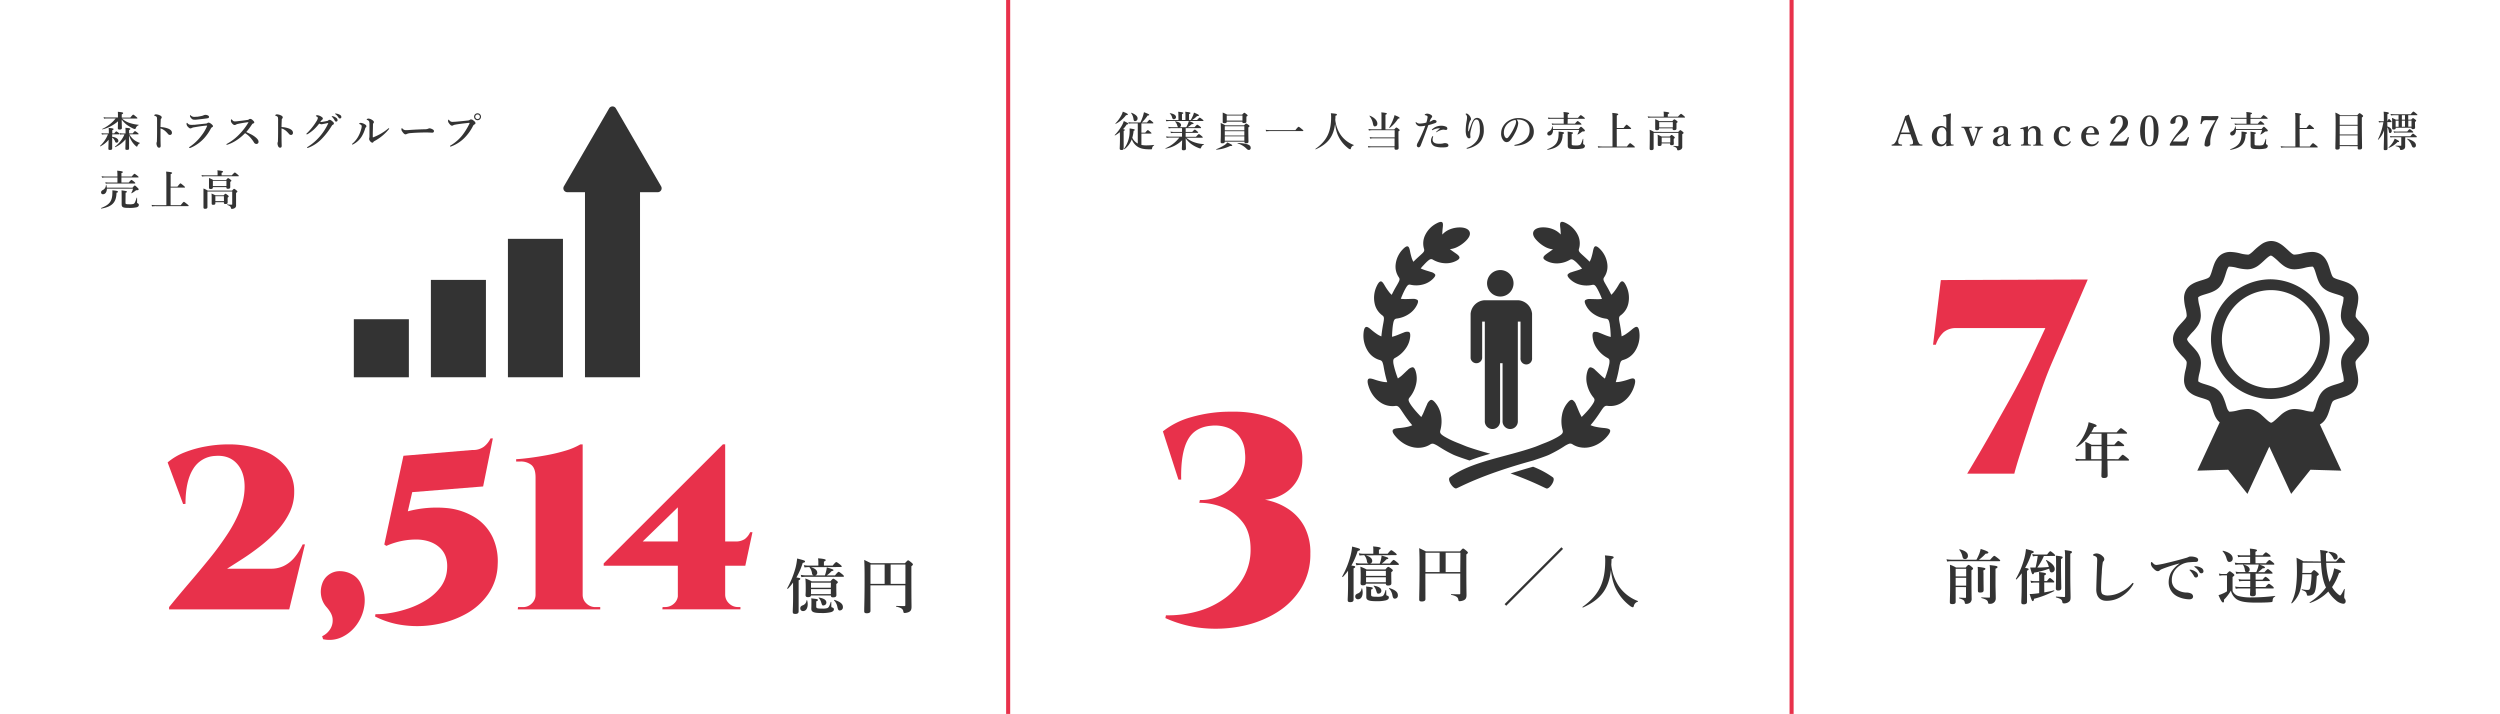 <svg xmlns="http://www.w3.org/2000/svg" xmlns:xlink="http://www.w3.org/1999/xlink" viewBox="0 0 1082 309"><defs><style>.cls-1,.cls-4,.cls-7{fill:none;}.cls-2{fill:#fff;}.cls-3{clip-path:url(#clip-path);}.cls-4{stroke:#e8314b;stroke-width:1.76px;}.cls-4,.cls-7{stroke-miterlimit:10;}.cls-5{fill:#333;}.cls-6{fill:#e8314b;}.cls-7{stroke:#333;}</style><clipPath id="clip-path"><rect class="cls-1" width="1082" height="309"/></clipPath></defs><g id="レイヤー_2" data-name="レイヤー 2"><g id="pc"><rect class="cls-2" width="1082" height="309"/><g class="cls-3"><line class="cls-4" x1="775.4" y1="309" x2="775.4"/><path class="cls-5" d="M343.23,252.12a20.76,20.76,0,0,1-2.26,2.73c-.1.11-.31-.15-.26-.26a39.48,39.48,0,0,0,3.62-8.94,25.46,25.46,0,0,0,.67-3.93c3.09.8,3.41.91,3.41,1.27s-.08.37-1,.65a30,30,0,0,1-2.73,6.3c1.46.2,1.67.28,1.67.57s-.18.39-.7.65V264.6c0,.76-.45,1.1-1.41,1.1s-1.14-.26-1.14-1,.15-2.73.15-6.84Zm6.35,9.36c0,1.69-.71,3-2,3a1.15,1.15,0,0,1-1.22-1.17c0-.62.26-1,1-1.3a2.45,2.45,0,0,0,1.71-2.13c0-.13.26-.16.29,0A7,7,0,0,1,349.58,261.48Zm1.37-16c1.88.57,2.76,1.35,2.76,2.47a1.11,1.11,0,0,1-1,1.09H357a12.12,12.12,0,0,0,.55-1.82,10.74,10.74,0,0,0,.29-1.66c2.2.67,2.88.91,2.88,1.17s-.16.33-.83.46a10.68,10.68,0,0,1-2.08,1.85h3.56c1.12-1.35,1.43-1.56,1.61-1.56s.52.21,1.59,1.09c.47.39.67.63.67.81s-.08.26-.33.26H348.72a13.69,13.69,0,0,0-1.87.15l-.29-1a10.72,10.72,0,0,0,2.11.21h3.51a.88.88,0,0,1-.73-.75,5.37,5.37,0,0,0-1.17-2.81h-.21a13.69,13.69,0,0,0-1.87.15l-.29-1a10.72,10.72,0,0,0,2.11.21h4.16v-1.59c0-.49-.06-1-.11-1.58,3,.26,3.3.52,3.3.78s-.26.41-.78.67v1.72h3.77c1.09-1.33,1.41-1.54,1.59-1.54s.52.21,1.63,1.07c.5.42.71.62.71.81s-.08.26-.34.26Zm.06,12.25c-.08.49-.52.72-1.3.72s-1.07-.28-1.07-.93c0-.42.08-.86.08-2.6,0-1.51,0-3-.16-4.55a18.94,18.94,0,0,1,2.73,1.22h8.11c.86-1,1.07-1.12,1.27-1.12s.5.16,1.38.83c.42.31.57.5.57.7s-.15.39-.67.76v.78c0,2.08.05,3.51.05,4,0,.7-.47,1-1.46,1-.65,0-.93-.24-.93-.81v0Zm8.6-5.54H351v2.18h8.58Zm0,2.78H351v2.16h8.58Zm.18,7.39c0,.33.08.46.31.54.63.16.81.37.81.86s-.39.91-1.22,1.17a15.93,15.93,0,0,1-4.16.39c-3.33,0-4.39-.44-4.39-1.82,0-.55.05-1.12.05-3.38a5.81,5.81,0,0,0-.11-1.15c2.65.29,2.89.34,2.89.71s-.24.44-.7.57v2.26c0,.73.36.89,2.47.89a7,7,0,0,0,2.26-.19c.72-.28,1-.91,1.53-2.65.05-.13.26-.1.26,0Zm-3.33-.29c-.59,0-.67-.1-1.06-1.4a4.71,4.71,0,0,0-1.07-1.88c-.08-.1,0-.21.11-.18,2.21.39,3.22,1.09,3.22,2.21A1.21,1.21,0,0,1,356.46,262Zm7.12,2.16c-.67,0-.9-.29-1.16-1.56a5.42,5.42,0,0,0-1.43-2.81c-.11-.08,0-.29.13-.24,2.57.84,3.69,1.75,3.69,3.13A1.32,1.32,0,0,1,363.58,264.19Z"/><path class="cls-5" d="M376.74,264.42c0,.65-.58,1-1.59,1-.81,0-1.12-.23-1.12-.88,0-2.34.16-4.68.16-14.07,0-2.7,0-5.41-.16-8.14l2.94,1.43h14.68c1-1.09,1.18-1.25,1.38-1.25s.47.16,1.48,1c.45.39.6.57.6.78s-.15.39-.67.78v2.86c0,12.67.07,13.16.07,14.67,0,1.3-.33,1.9-1.22,2.31a5.26,5.26,0,0,1-1.71.39c-.44,0-.55-.18-.63-.7-.13-.88-.65-1.53-3.06-2.05-.13,0-.11-.31,0-.31,1.38.05,2.65.07,3.48.07.37,0,.45-.1.45-.46v-8.51h-15.1Zm6.13-11.73v-8.37h-6.13v8.37Zm9-8.37h-6.4v8.37h6.4Z"/><path class="cls-6" d="M79.25,218.14l-6.7-18a25.37,25.37,0,0,1,7.25-4.31,47.86,47.86,0,0,1,9.2-2.6,54.32,54.32,0,0,1,9.74-.9,41.21,41.21,0,0,1,14.6,2.45,23.82,23.82,0,0,1,10.24,7,16.81,16.81,0,0,1,3.75,11.05,20.2,20.2,0,0,1-2,9,32.87,32.87,0,0,1-5.34,7.8,59,59,0,0,1-7.2,6.65q-3.9,3.06-7.7,5.51t-6.8,4.35h19a12.71,12.71,0,0,0,5.44-1.15,14,14,0,0,0,4.5-3.45,24.64,24.64,0,0,0,3.75-5.91h1l-6.8,28.11h-52v-1q4.3-5.29,8.85-10.6t8.8-10.56a126.28,126.28,0,0,0,7.64-10.45,56.12,56.12,0,0,0,5.4-10.3,27.6,27.6,0,0,0,2-10.1q0-6.51-3.45-10.2t-9.34-3.2a11.7,11.7,0,0,0-9.55,5.75q-3.25,5.25-3.25,15Z"/><path class="cls-6" d="M142.13,248.85a8,8,0,0,1,5.09-1.65,11,11,0,0,1,5.35,1.5,8.62,8.62,0,0,1,3.75,4.25,16.18,16.18,0,0,1,1.4,8.95,18.27,18.27,0,0,1-3.15,8.2,16.64,16.64,0,0,1-6.4,5.55,12.67,12.67,0,0,1-8.34,1l-.4-1.3a8.19,8.19,0,0,0,3.2-2.65,7,7,0,0,0,1.35-4.45c0-1.73-.95-3.6-2.75-5.6A9.66,9.66,0,0,1,139,257.9a10.33,10.33,0,0,1,.4-5.15A7.72,7.72,0,0,1,142.13,248.85Z"/><path class="cls-6" d="M209.1,210.54,178.41,213l-1.9,8.3a48.55,48.55,0,0,1,17-1.4,28.05,28.05,0,0,1,12.39,4.25,20.62,20.62,0,0,1,7.4,8.55,24.59,24.59,0,0,1,2.1,11.61,23.41,23.41,0,0,1-4.1,12.8,28.24,28.24,0,0,1-9.75,8.65,42.11,42.11,0,0,1-12.94,4.5,45.1,45.1,0,0,1-13.85.35,37.5,37.5,0,0,1-12.44-3.8l.2-1a33.63,33.63,0,0,0,6.4-.5,48.85,48.85,0,0,0,7.94-2,35.83,35.83,0,0,0,7.85-3.75,22.21,22.21,0,0,0,6.1-5.65,14.62,14.62,0,0,0,2.7-7.8q.39-5.7-3.1-9t-9.55-3.6a31.81,31.81,0,0,0-13.64,2.75l-.9-.6,8.29-38.4,29.79-2.51a7.93,7.93,0,0,0,5-1.4,10.24,10.24,0,0,0,2.9-3.6h1Z"/><path class="cls-6" d="M224.09,263.75l.1-1h2.1a5.29,5.29,0,0,0,3.9-1.6,5.18,5.18,0,0,0,1.6-3.8V206.64q0-3.9-1.8-5.4a7.26,7.26,0,0,0-4.8-1.5h-1.8v-1c1.4-.07,3.29-.25,5.65-.55s4.92-.7,7.65-1.2a74.35,74.35,0,0,0,7.95-1.91,28.91,28.91,0,0,0,6.54-2.75h1v65.12a5,5,0,0,0,1.65,3.75,5.45,5.45,0,0,0,3.85,1.55h2.1v1Z"/><path class="cls-6" d="M312.86,192.33l.9,7.41-35.59,34.6h40a7,7,0,0,0,4.2-1.05,7.73,7.73,0,0,0,2.3-2.95h1l-3.1,14.51H261.28v-1Zm1,65a5.12,5.12,0,0,0,1.65,3.8,5.34,5.34,0,0,0,3.85,1.6h1.1v1H286.67l.1-1h1a5.59,5.59,0,0,0,4-1.55,5.07,5.07,0,0,0,1.65-3.85Zm-20.49-43.41,19.49-21.61h1v71.32H293.37Z"/><path class="cls-5" d="M48.55,61.76c0,1.23,0,1.91,0,2.53,0,.43-.31.61-1,.61-.42,0-.65-.15-.65-.49s.09-2.38.11-3.93a10.76,10.76,0,0,1-3.59,2.87c-.07,0-.19-.15-.12-.2a13.74,13.74,0,0,0,3.42-5H45.13a6.25,6.25,0,0,0-1,.11l-.2-.67a4.86,4.86,0,0,0,1.17.15h2v-.58c0-.63,0-1.17-.07-1.78,1.46.09,2.12.23,2.12.47s-.12.32-.56.5v1.39h.83c.58-.72.79-.87.92-.87s.36.15,1,.62c.25.19.4.35.4.48s-.06.18-.23.18H48.55v1.06c1.62.2,2.67.87,2.67,1.73a.75.75,0,0,1-.74.81.66.66,0,0,1-.67-.52,3.49,3.49,0,0,0-1.26-1.71ZM52.8,51.3A9,9,0,0,0,55.52,53a16.28,16.28,0,0,0,4.44,1c.09,0,.08.18,0,.22a1.83,1.83,0,0,0-1.08,1c-.2.5-.33.63-.47.63a2.74,2.74,0,0,1-.92-.29A19,19,0,0,1,54.87,54a11.58,11.58,0,0,1-2.2-2.26c0,1.55.08,2.9.08,3.7,0,.46-.4.63-1,.63S51,55.86,51,55.5s.05-1.75.07-3A16,16,0,0,1,44.32,56c-.09,0-.16-.15-.09-.18a16.5,16.5,0,0,0,5.85-4.56H46.23a8.2,8.2,0,0,0-1.2.11l-.2-.67a6.35,6.35,0,0,0,1.33.15h4.89v-.83A14.79,14.79,0,0,0,51,48.38c2.11.22,2.29.31,2.29.58s-.16.34-.6.52v1.41H56.4c.92-1.12,1.13-1.27,1.26-1.27s.36.13,1.22.87c.42.34.58.5.58.63s-.05.18-.23.18Zm3.06,10.5c0,1,0,1.82,0,2.41s-.3.65-.91.65-.69-.16-.69-.52.06-2.31.09-4.05a12.7,12.7,0,0,1-4.46,3.4c-.07,0-.2-.16-.13-.22a13.29,13.29,0,0,0,4.12-5.31H53a5.73,5.73,0,0,0-1,.11l-.2-.67a5.3,5.3,0,0,0,1.21.15h1.33V57c0-.52,0-1.08-.07-1.69,1.56.1,2.14.23,2.14.48s-.14.31-.54.51v1.44h1.55c.68-.85.9-1,1-1s.36.14,1.08.68c.33.27.47.41.47.54s0,.18-.23.18H56a7.79,7.79,0,0,0,1.84,2.25,7.92,7.92,0,0,0,2.66,1.44.1.1,0,0,1,0,.18,1.9,1.9,0,0,0-1,1.16c-.08.21-.15.28-.29.28s-.22-.07-.45-.27a9.85,9.85,0,0,1-1.53-1.73,11.05,11.05,0,0,1-1.37-2.88Z"/><path class="cls-5" d="M72.74,55.64c1.08.45,1.67,1,1.67,1.82a.88.88,0,0,1-.77.95,1.19,1.19,0,0,1-1-.52,10.07,10.07,0,0,0-1.3-1.31,5.3,5.3,0,0,0-1.87-1v3.13c0,.76,0,2.42.07,4.36,0,.69-.3.85-.66.85a.82.82,0,0,1-.76-.42,3,3,0,0,1-.4-1.42,2,2,0,0,1,.09-.52.61.61,0,0,0,.09-.31c0-.23.06-.74.08-4,0-1.71,0-3.24,0-4.94a8.6,8.6,0,0,0-.08-1.53.8.8,0,0,0-.37-.41,2.85,2.85,0,0,0-.63-.29c-.13,0-.18-.09-.18-.16s.12-.2.23-.27a1,1,0,0,1,.5-.16,4.32,4.32,0,0,1,1.82.48c.49.22.72.51.72.85a.79.79,0,0,1-.3.58.53.53,0,0,0-.13.36c0,.5-.09,1.56-.09,3.24A10.18,10.18,0,0,1,72.74,55.64Z"/><path class="cls-5" d="M84.32,54c1.08-.13,2.58-.27,4.86-.52a1.11,1.11,0,0,0,.63-.26,1.1,1.1,0,0,1,.53-.16,3.06,3.06,0,0,1,1.4.85c.4.36.43.52.43.74s-.2.32-.38.41-.36.23-.64.77a19.83,19.83,0,0,1-2.81,4,16.78,16.78,0,0,1-5.91,4.17A1.11,1.11,0,0,1,82,64a.17.17,0,0,1-.18-.18c0-.09.14-.16.25-.25a20.61,20.61,0,0,0,5.2-5,16.64,16.64,0,0,0,2.25-3.78,1.88,1.88,0,0,0,.13-.38c0-.05,0-.05-.13-.05l-.29,0c-1.92.18-3.34.42-5.14.72a3.46,3.46,0,0,0-1.08.31,1.25,1.25,0,0,1-.58.18c-.29,0-.5-.09-1-.58a2.16,2.16,0,0,1-.7-1.31c0-.31.09-.51.18-.51s.11,0,.27.19a1.76,1.76,0,0,0,1.46.66C82.92,54.09,83.69,54,84.32,54Zm.87-3.44c.66-.09,1.4-.22,2.19-.4a3.74,3.74,0,0,0,.81-.29,2.24,2.24,0,0,1,.71-.16c.79,0,1.56.41,1.56.81a.54.54,0,0,1-.36.6,7.27,7.27,0,0,1-1.1.19c-.75.11-2.7.33-4.12.49a7.79,7.79,0,0,1-.86,0c-.65,0-1-.25-1.55-1a1.16,1.16,0,0,1-.25-.78c0-.12,0-.2.11-.2s.1.06.19.13a2.21,2.21,0,0,0,1.7.63C84.5,50.58,84.85,50.54,85.19,50.51Z"/><path class="cls-5" d="M108.65,58.14a10.8,10.8,0,0,1,1.73,1.1c1.08.83,1.51,1.53,1.51,2.06a.9.9,0,0,1-.82,1,1.19,1.19,0,0,1-1.12-.61A15.15,15.15,0,0,0,107.86,59a10.21,10.21,0,0,0-1.8-1.38,20.73,20.73,0,0,1-4.41,3.53,16.47,16.47,0,0,1-3.08,1.42,1.21,1.21,0,0,1-.39.09c-.09,0-.18,0-.18-.16a.23.23,0,0,1,.12-.2,21.94,21.94,0,0,0,5.64-4.36,27,27,0,0,0,3.65-4.77.6.6,0,0,0,.11-.22c0-.05,0-.07-.23-.05-1.26.14-2.88.41-4.31.72a2.43,2.43,0,0,0-.82.29,1.12,1.12,0,0,1-.63.19c-.35,0-.71-.21-1.21-.84a1.58,1.58,0,0,1-.38-1.16c0-.34.13-.46.24-.46s.12.07.25.21c.5.56.7.69,1.24.69.22,0,.67,0,1.37-.11,1.47-.16,2.68-.33,4-.51a1.27,1.27,0,0,0,.72-.27.69.69,0,0,1,.52-.19,1.42,1.42,0,0,1,1,.48c.54.47.76.76.76,1s0,.36-.59.54c-.17.06-.27.2-.44.43a30,30,0,0,1-2.44,3.25C107.32,57.48,108,57.82,108.65,58.14Z"/><path class="cls-5" d="M125.12,55.64c1.08.45,1.67,1,1.67,1.82a.88.88,0,0,1-.77.95,1.19,1.19,0,0,1-1-.52,10.07,10.07,0,0,0-1.3-1.31,5.3,5.3,0,0,0-1.87-1v3.13c0,.76,0,2.42.07,4.36,0,.69-.3.85-.66.85a.82.82,0,0,1-.76-.42,3,3,0,0,1-.4-1.42,2,2,0,0,1,.09-.52.61.61,0,0,0,.09-.31c0-.23.06-.74.08-4,0-1.71,0-3.24,0-4.94a8.6,8.6,0,0,0-.08-1.53.8.8,0,0,0-.37-.41,2.85,2.85,0,0,0-.63-.29c-.13,0-.18-.09-.18-.16s.12-.2.23-.27a1,1,0,0,1,.5-.16,4.32,4.32,0,0,1,1.82.48c.49.22.72.51.72.85a.79.79,0,0,1-.3.58.53.53,0,0,0-.13.36c0,.5-.09,1.56-.09,3.24A10.18,10.18,0,0,1,125.12,55.64Z"/><path class="cls-5" d="M144.51,53.39a.63.63,0,0,1-.46.61c-.29.13-.38.33-.56.61A31.26,31.26,0,0,1,139.33,60a15.81,15.81,0,0,1-5.83,3.92,1,1,0,0,1-.41.11c-.11,0-.18,0-.18-.16s.09-.18.3-.33A22.57,22.57,0,0,0,138.47,59,24.45,24.45,0,0,0,142,53.52a.59.59,0,0,0,.06-.18.09.09,0,0,0-.09-.08c-.44.06-1,.2-1.82.35-.51.08-.72.18-1,.18a3,3,0,0,1-1-.31,21.29,21.29,0,0,1-2.14,2.41,17.41,17.41,0,0,1-2.61,2c-.33.2-.47.27-.58.27s-.22-.07-.22-.2.26-.32.69-.75a26.63,26.63,0,0,0,2.23-2.61c.5-.67,1-1.39,1.46-2.15a3.76,3.76,0,0,0,.59-1.38c0-.31-.3-.53-.65-.71-.16-.09-.21-.14-.21-.21s.23-.29.59-.29a3.78,3.78,0,0,1,1.77.65c.55.34.66.57.66.84a.81.81,0,0,1-.39.56c-.17.11-.29.27-.74.9a1.06,1.06,0,0,0,.27,0,12.18,12.18,0,0,0,1.4-.2c.74-.12,1.21-.23,1.44-.29a.73.73,0,0,0,.38-.21.74.74,0,0,1,.47-.25c.43,0,.82.21,1.45.79A1.14,1.14,0,0,1,144.51,53.39Zm.92-2.45A1.34,1.34,0,0,1,146.1,52a.61.61,0,0,1-.6.63.65.65,0,0,1-.61-.41,6.73,6.73,0,0,0-1.13-1.59c-.07-.07-.2-.16-.2-.23s.09-.13.22-.13a2,2,0,0,1,.41.07A3.39,3.39,0,0,1,145.43,50.94Zm1.66-1.24a1.08,1.08,0,0,1,.65.92.61.61,0,0,1-.56.66.7.7,0,0,1-.67-.39,4.57,4.57,0,0,0-1.26-1.41c-.07,0-.21-.14-.21-.21a.15.15,0,0,1,.14-.15,2.23,2.23,0,0,1,.47.06A4.23,4.23,0,0,1,147.09,49.7Z"/><path class="cls-5" d="M155.65,53.71c-.14-.05-.23-.07-.23-.16s.34-.38.7-.38a4.19,4.19,0,0,1,1.91.71c.45.28.54.54.54.77a.55.55,0,0,1-.26.47,1.35,1.35,0,0,0-.3.61,14,14,0,0,1-1.48,3.35,9.33,9.33,0,0,1-3.63,3.35,1.06,1.06,0,0,1-.36.14c-.11,0-.17,0-.17-.18s0-.12.18-.25A10.88,10.88,0,0,0,155.09,59a13.77,13.77,0,0,0,1.24-3.13,4.75,4.75,0,0,0,.22-1.28C156.55,54.2,156.14,53.91,155.65,53.71Zm4.1-1.15a1.4,1.4,0,0,0-.82-.65c-.15,0-.22-.07-.22-.2s.32-.39.76-.39a3.21,3.21,0,0,1,1.63.63c.33.2.72.5.72.92a.66.66,0,0,1-.25.5.69.69,0,0,0-.14.43c0,1.21-.06,2.31-.09,4.07v1.34c0,.16,0,.23.09.23a1.37,1.37,0,0,0,.43-.14,22.71,22.71,0,0,0,5.94-3.5c.22-.18.32-.29.45-.29a.16.16,0,0,1,.18.17.53.53,0,0,1-.14.25,20.78,20.78,0,0,1-6.36,5.2.92.92,0,0,0-.36.38.48.48,0,0,1-.41.25,1.45,1.45,0,0,1-.9-.57,2,2,0,0,1-.51-1.08,1.1,1.1,0,0,1,.06-.31,5.64,5.64,0,0,0,.09-1.1c0-1.44,0-2.66,0-5A3.73,3.73,0,0,0,159.75,52.56Z"/><path class="cls-5" d="M187.2,57.42c-.56,0-1.79-.09-2.67-.09-1.42,0-4.52.07-6.73.27A5.06,5.06,0,0,0,176,58a.79.79,0,0,1-.49.14c-.47,0-.88-.43-1.44-1.24a1.48,1.48,0,0,1-.34-1c0-.28.11-.43.22-.43a.5.5,0,0,1,.23.16,1.78,1.78,0,0,0,1.51.69c.49,0,.83,0,1.89-.09,2.23-.15,4.61-.25,6.37-.29a3.62,3.62,0,0,0,1.41-.25,1.22,1.22,0,0,1,.5-.15,2.17,2.17,0,0,1,.81.18c.69.29,1.15.56,1.15,1A.67.67,0,0,1,187.2,57.42Z"/><path class="cls-5" d="M196.75,54a1.61,1.61,0,0,0-.63.25,1,1,0,0,1-.52.13c-.31,0-.65-.23-1.08-.77s-.6-.85-.6-1.27.09-.54.2-.54.16.08.31.22a1.66,1.66,0,0,0,1.56.72l1.33-.07c1.77-.16,3.57-.33,5.21-.52a1.59,1.59,0,0,0,.81-.26.8.8,0,0,1,.46-.21,1.72,1.72,0,0,1,1.17.52c.65.49.81.74.81,1.15,0,.17-.12.34-.37.47a1.66,1.66,0,0,0-.78.87,19.94,19.94,0,0,1-3.42,4.79,15.86,15.86,0,0,1-5.94,3.89,1.21,1.21,0,0,1-.27.05c-.16,0-.23,0-.23-.2s.09-.16.29-.29a18.64,18.64,0,0,0,5.09-4.46A28.58,28.58,0,0,0,203,53.88a1.48,1.48,0,0,0,.23-.62c0-.07-.09-.09-.18-.09s-.36,0-.75.07C200.46,53.44,198.35,53.69,196.75,54Zm11.43-3.47a1.5,1.5,0,1,1-1.5-1.5A1.5,1.5,0,0,1,208.18,50.53Zm-2.49,0a1,1,0,0,0,2,0,1,1,0,1,0-2,0Z"/><path class="cls-5" d="M50.43,83.42c-.1,4.12-1.79,6-6.57,6.86-.09,0-.17-.23-.08-.27,3.73-1.44,4.86-3,4.86-6.86,0-.2,0-.4,0-.78,1.94.18,2.39.29,2.39.62S50.87,83.27,50.43,83.42Zm6.92-2.18c.69-.83.83-.94,1-.94s.3.11,1.17.94c.37.36.48.5.48.65,0,.32-.11.43-.81.43a.6.6,0,0,0-.5.18A13,13,0,0,1,57,83.64c-.07,0-.22-.06-.18-.13a7.46,7.46,0,0,0,.75-1.86H46.25c0,1.39-.63,2.42-1.71,2.42a.76.76,0,0,1-.79-.8c0-.39.18-.66.68-1a2.35,2.35,0,0,0,1.41-2.18c0-.09.18-.11.19,0a5.08,5.08,0,0,1,.2,1.12ZM52.55,79h3.17c.84-1,1.06-1.13,1.18-1.13s.36.14,1.16.79c.34.29.48.45.48.58s0,.18-.23.18H47a7.23,7.23,0,0,0-1.22.11l-.2-.67A6.49,6.49,0,0,0,47,79h3.83V76.81H45.46a9.21,9.21,0,0,0-1.28.11l-.2-.67a7.06,7.06,0,0,0,1.41.15h5.43v-.76a15,15,0,0,0-.11-1.77c2.25.2,2.47.4,2.47.6s-.2.3-.63.45V76.4H57c.87-1,1.08-1.18,1.21-1.18s.36.15,1.22.81c.4.33.54.47.54.6s-.05.18-.23.18H52.55Zm1.76,8.77c0,.51.16.65,1.66.65a5.28,5.28,0,0,0,1.76-.16c.54-.16.85-.85,1.39-2.63,0-.09.21-.09.21,0,0,.65,0,1.44,0,1.94,0,.24,0,.29.14.35.49.23.62.47.62.77,0,.45-.24.78-.85,1a13.26,13.26,0,0,1-3.42.29c-2.61,0-3.17-.25-3.17-1.6v-3c0-1,0-2-.05-3,2.3.33,2.3.33,2.3.6s-.12.28-.54.45Z"/><path class="cls-5" d="M73.84,88.82h4.37c1-1.31,1.26-1.46,1.38-1.46s.36.15,1.43,1c.48.4.63.56.63.69s-.06.18-.24.18H67.54a11.74,11.74,0,0,0-1.73.1l-.2-.66a12.61,12.61,0,0,0,1.91.14H72v-12a20.78,20.78,0,0,0-.11-2.54c2.38.19,2.6.39,2.6.59s-.22.36-.63.5v5.42h2.93c1-1.27,1.19-1.42,1.31-1.42s.36.15,1.37,1c.45.38.59.54.59.67s-.05.18-.23.18h-6Z"/><path class="cls-5" d="M94.17,74.77a6.54,6.54,0,0,0-.09-1.06c2.25.2,2.46.4,2.46.6s-.23.34-.63.5v1.08h4.39c1-1.08,1.21-1.22,1.34-1.22s.34.14,1.18.84c.38.33.53.49.53.61s-.06.18-.24.18H88.68a9,9,0,0,0-1.26.11l-.2-.66a7.31,7.31,0,0,0,1.44.14h5.51Zm6.26,7.73c.61-.67.76-.77.9-.77s.32.1,1,.64c.3.27.41.4.41.54s-.14.35-.57.56v.89c0,2.88,0,3.58,0,4.43a1.26,1.26,0,0,1-.68,1.31,2.31,2.31,0,0,1-1.16.31c-.23,0-.32-.06-.41-.51s-.34-.79-1.58-1.2c-.09,0-.09-.22,0-.22.82.07,1.33.11,1.92.11.18,0,.24-.06.24-.24V82.91H89.78V89.6c0,.55-.29.77-1,.77-.54,0-.72-.18-.72-.68,0-1,0-2,0-6,0-.71,0-1.41,0-2.11a10.19,10.19,0,0,1,1.85.9ZM92.13,81v.15c0,.46-.32.66-1,.66-.48,0-.68-.16-.68-.63s0-.9,0-2.7c0-.49,0-1,0-1.46a12.77,12.77,0,0,1,1.78.87h5.65c.56-.69.7-.8.85-.8s.34.11,1,.62c.3.23.41.36.41.5s-.13.29-.49.49V79c0,1,0,1.72,0,1.93,0,.56-.27.78-1,.78-.5,0-.68-.17-.68-.63V81Zm1.08,6.52v.43c0,.51-.25.69-.95.69-.5,0-.65-.15-.65-.6s0-.81,0-2.46c0-.6,0-1.21-.07-1.82.81.34.93.39,1.76.79h3.47c.54-.58.69-.69.83-.69s.32.11,1,.63c.27.24.38.37.38.51s-.09.29-.46.54v.34c0,.92,0,1.55,0,1.75,0,.47-.27.67-.92.67-.48,0-.7-.13-.7-.53v-.25ZM98,78.25H92.13v2.29H98Zm-1.1,6.66H93.21v2.15h3.73Z"/><path class="cls-5" d="M916.8,198.74c1.43-1.71,1.74-1.92,1.92-1.92s.52.21,1.9,1.32c.62.52.83.76.83.94s-.08.26-.34.26h-9c0,2.78.08,5.31.08,6.42,0,.78-.52,1.12-1.56,1.12-.76,0-1.15-.23-1.15-.91s.11-2.68.11-6.63H900.4a13.23,13.23,0,0,0-1.92.16l-.29-1a11,11,0,0,0,2.13.21h2.29v-3.56c0-1.3,0-2.6-.11-3.9a15.9,15.9,0,0,1,2.73,1.25h4.32v-4.79h-4.81a17.51,17.51,0,0,1-5.85,5.7c-.1.07-.36-.13-.26-.24a22.74,22.74,0,0,0,4.5-7.44,14.3,14.3,0,0,0,.83-3c2.75.81,3.46,1.12,3.46,1.56,0,.29-.32.47-1.12.58-.39.8-.78,1.53-1.2,2.23h11c1.36-1.58,1.67-1.79,1.85-1.79s.52.21,1.84,1.25c.6.49.81.7.81.88s-.08.26-.34.26H912v4.79h3.07c1.32-1.51,1.53-1.67,1.74-1.67s.49.16,1.77,1.15c.6.46.75.65.75.85s-.1.26-.39.26H912v.94c0,1.51,0,3.12,0,4.68Zm-7.25-5.62h-4.5v5.62h4.5Z"/><path class="cls-5" d="M855.41,242.25a26.87,26.87,0,0,0,1.25-2.67,14.31,14.31,0,0,0,.57-2c2.21.67,3.33,1.19,3.33,1.53s-.34.52-1.17.52a20.3,20.3,0,0,1-2.94,2.65h4.86c1.33-1.5,1.64-1.71,1.82-1.71s.52.21,1.77,1.19c.57.47.78.68.78.86s-.08.26-.34.26H844.63a12.77,12.77,0,0,0-1.9.16l-.29-1a11.82,11.82,0,0,0,2.14.2Zm-9,11.84c0,3.14,0,4.76,0,6.37,0,.7-.44,1-1.4,1-.81,0-1.12-.21-1.12-.83,0-1.43.13-2.89.13-8.69,0-2.49,0-5-.08-7.51a11.88,11.88,0,0,1,2.6,1.19h4.21c.86-1,1.07-1.14,1.28-1.14s.46.15,1.37.88c.39.34.55.52.55.73s-.16.37-.7.73v2c0,8.35.08,9.52.08,10.32a2.1,2.1,0,0,1-.65,1.67,2.81,2.81,0,0,1-1.88.54c-.28,0-.39-.13-.44-.49-.15-.88-.41-1.3-2.41-1.9-.13,0-.11-.31,0-.31,1,.05,1.82.1,2.68.1.21,0,.26-.08.26-.41v-4.24Zm4.55-7.91h-4.55v3.28h4.55Zm0,3.88h-4.55v3.43h4.55Zm-.5-8.09c-.67,0-.93-.29-1.14-1.2A6.6,6.6,0,0,0,848,238a.18.18,0,0,1,.18-.26c2.42.62,3.54,1.5,3.54,2.78A1.35,1.35,0,0,1,850.42,242Zm8,6.32c0,3.72.05,6.27.05,7.1s-.47,1.06-1.48,1.06c-.81,0-1-.15-1-1s0-3.12,0-7.81a21.72,21.72,0,0,0-.1-2.31c2.86.36,3.35.49,3.35.83s-.28.47-.88.7Zm2.81-1.46a16.46,16.46,0,0,0-.13-2.26c3.12.36,3.38.44,3.38.88,0,.26-.26.45-.86.68V253c0,1.35.1,4.45.1,5.93a2.38,2.38,0,0,1-.39,1.4,2.44,2.44,0,0,1-2.21,1c-.6,0-.62-.05-.75-.65-.18-.8-.65-1.25-2.81-1.84-.13,0-.13-.32,0-.32,1.12.08,2.37.13,3,.13s.65-.05.65-.39Z"/><path class="cls-5" d="M875,248.11a24.44,24.44,0,0,1-2.27,2.67c-.1.11-.31-.15-.26-.26a37,37,0,0,0,3.69-9,24.42,24.42,0,0,0,.68-3.9c3,.78,3.35.91,3.35,1.28s-.07.36-1,.65a28.61,28.61,0,0,1-2.73,6.24c1.35.21,1.53.31,1.53.57s-.18.39-.7.65v13.44c0,.76-.47,1.1-1.38,1.1s-1.09-.26-1.09-1,.16-2.73.16-6.84Zm9.77,8.27a35.43,35.43,0,0,0,4.18-.89c.13,0,.24.26.13.31a40.73,40.73,0,0,1-8.76,3.36c-.07.7-.23,1-.54,1s-.52-.37-1.35-3.07a12.64,12.64,0,0,0,1.63-.08c.73-.05,1.59-.16,2.5-.29v-4.57h-2.08a7.88,7.88,0,0,0-1.4.15l-.29-1a6.94,6.94,0,0,0,1.69.21h2.08v-.91c0-1.07,0-2.08-.11-3,2.81.26,3.07.52,3.07.78s-.26.49-.75.65v2.47h1.14c.81-1.12,1.12-1.33,1.3-1.33s.49.21,1.33.94c.33.31.54.54.54.73s-.08.26-.34.26h-4Zm-.18-15.74a25,25,0,0,1-2.86,5c1.66,0,3.32-.1,5-.25a8,8,0,0,0-1.22-2.79c-.08-.1.13-.26.23-.21,2.34,1.3,3.54,2.61,3.54,3.88a1.38,1.38,0,0,1-1.27,1.48c-.63,0-.86-.34-1.07-1.51l0-.15a33.42,33.42,0,0,1-6.55,1.74c-.15.49-.31.7-.6.7s-.49-.39-1.14-2.89c.57,0,1,0,1.28,0h1.06a47.69,47.69,0,0,0,.94-5h-.65a7.25,7.25,0,0,0-1.43.16l-.29-1a7.64,7.64,0,0,0,1.72.2H886c.88-1.22,1.19-1.43,1.37-1.43s.5.21,1.46,1c.41.37.62.6.62.78s-.08.26-.34.26Zm9.17-.39a13,13,0,0,0-.16-2.18c2.92.39,3.12.47,3.12.86s-.13.41-.7.7v9.2c0,4.74.13,8.12.13,9.65,0,1.17-.21,1.62-.83,2.06a3.36,3.36,0,0,1-1.9.62c-.57,0-.78-.15-.86-.65-.12-1-.62-1.35-2.67-1.95-.13,0-.13-.36,0-.36,1.14.07,2.6.18,3.48.18.31,0,.39-.08.39-.37ZM892,244c0,5.49.13,9.26.13,10.51,0,.73-.42,1.07-1.36,1.07-.72,0-1-.29-1-.94s.1-3.12.1-7.8c0-3.7,0-5.83-.1-6.35,2.75.31,2.94.37,2.94.78,0,.24-.21.44-.7.68Z"/><path class="cls-5" d="M910.1,243.35a33.29,33.29,0,0,0-.44,4.57c-.21,2.73-.32,5.1-.32,6.74,0,1.35.21,2.11.6,2.47a4.15,4.15,0,0,0,2.5.6,12.68,12.68,0,0,0,5.66-1.59,15,15,0,0,0,4.55-3.51c.16-.18.31-.34.47-.34a.25.25,0,0,1,.26.26,2.34,2.34,0,0,1-.34.73,15,15,0,0,1-4.52,4.63,11.69,11.69,0,0,1-6.94,2.11c-2.73,0-4.39-1.88-4.31-5.07.1-4.35.28-8.61.39-12.57,0-1-.16-1.37-1-1.71s-.81-.29-.81-.44.18-.34.44-.47a3.41,3.41,0,0,1,1.2-.24,4,4,0,0,1,2.49,1.17,1.84,1.84,0,0,1,.76,1.33,1.23,1.23,0,0,1-.37.88C910.28,243.06,910.15,243.14,910.1,243.35Z"/><path class="cls-5" d="M943.21,243.89a59.61,59.61,0,0,0-7.56,2.42,4,4,0,0,0-1,.6,1,1,0,0,1-.75.29c-.52,0-1.12-.32-2-1.28a3.14,3.14,0,0,1-1-1.87c0-.42.1-.81.26-.81s.18,0,.41.26c.91.94,1.12,1,1.9,1a36,36,0,0,0,4.34-.86c3.33-.78,5.93-1.48,7.9-2.06a7.32,7.32,0,0,0,1.43-.49,1.84,1.84,0,0,1,1-.23,6.39,6.39,0,0,1,2.39.41c.44.21.83.47.83,1s-.23.91-1,.93c-.54,0-1.12,0-2.57.13a8.5,8.5,0,0,0-5.95,2.81,7.12,7.12,0,0,0-1.87,5A4.62,4.62,0,0,0,942,255.1a8.05,8.05,0,0,0,4.16,1.35,4.89,4.89,0,0,1,2,.37,1.5,1.5,0,0,1,1,1.32c0,.71-.47,1.25-1.69,1.25a12.53,12.53,0,0,1-5.05-1.22,6.79,6.79,0,0,1-3.82-6,9.33,9.33,0,0,1,1-4.37,12.21,12.21,0,0,1,3.61-3.8Zm7.1,3.59a2,2,0,0,1,1,1.56.87.87,0,0,1-.86.91.92.92,0,0,1-.88-.6,10.11,10.11,0,0,0-1.64-2.28c-.1-.11-.29-.24-.29-.34s.06-.13.13-.16a1.47,1.47,0,0,1,.42,0A5.22,5.22,0,0,1,950.31,247.48Zm2.41-1.69a1.69,1.69,0,0,1,.94,1.33.87.87,0,0,1-.81,1,1,1,0,0,1-1-.57,6.55,6.55,0,0,0-1.82-2c-.1-.08-.31-.21-.31-.31a.17.17,0,0,1,.08-.16.66.66,0,0,1,.41,0A5.26,5.26,0,0,1,952.72,245.79Z"/><path class="cls-5" d="M966.26,255.78a4,4,0,0,0,2.47,2.18,21.64,21.64,0,0,0,5.9.6,82.29,82.29,0,0,0,10-.65c.13,0,.13.23,0,.29a1.63,1.63,0,0,0-1,1.45c-.08.81-.13.89-.63.94-1.38.18-4.47.23-6.34.23-4.42,0-7-.36-8.71-1.51a6.38,6.38,0,0,1-2.41-3.69,18.52,18.52,0,0,1-3,3.93c.07,1-.06,1.19-.45,1.19s-1-.93-1.92-3.17a9.71,9.71,0,0,0,1.79-.65,10.65,10.65,0,0,0,1.88-1V249h-1.8a5,5,0,0,0-1.43.21l-.28-1a6.26,6.26,0,0,0,1.71.23h1.64c.91-1,1.12-1.19,1.33-1.19s.46.15,1.43.91c.44.36.59.54.59.75s-.08.26-.78.83Zm-1.37-12.56c-.6,0-.91-.32-1.28-1.62a7.58,7.58,0,0,0-1.66-3c-.11-.1.08-.26.21-.23,3,.75,4.16,2,4.16,3.33A1.42,1.42,0,0,1,964.89,243.22Zm11.3.57h4.5c1-1.2,1.35-1.41,1.53-1.41s.52.21,1.48,1c.42.34.63.58.63.76s-.08.26-.34.26h-6c1.82.62,2.26.88,2.26,1.19s-.21.34-1,.39c-.94.84-1.33,1.2-2,1.67h2.8c1-1.15,1.3-1.35,1.49-1.35s.52.2,1.43,1c.39.31.59.54.59.73s-.07.26-.33.26h-7v2.6h3c.81-1,1.12-1.25,1.3-1.25s.49.21,1.3.88c.34.29.55.52.55.7s-.08.27-.34.27h-5.77c0,.85,0,1.71,0,2.57h4.21c1-1.2,1.33-1.4,1.51-1.4s.52.2,1.48,1c.42.34.62.58.62.76s-.07.26-.33.26h-7.49c0,1,.05,1.87.05,2.31,0,.78-.41,1.07-1.45,1.07-.73,0-1.07-.24-1.07-.7s.08-1.15.1-2.68h-4.75a9.12,9.12,0,0,0-1.51.15l-.28-1a7.43,7.43,0,0,0,1.74.21h4.8v-2.57h-3.37a8,8,0,0,0-1.41.15l-.28-1a6.78,6.78,0,0,0,1.61.21h3.45v-2.6h-4.62a8,8,0,0,0-1.43.15l-.29-1a6.9,6.9,0,0,0,1.67.21H972c-.23-.13-.34-.44-.44-1a4.89,4.89,0,0,0-.75-2.06c-.08-.1,0-.2.13-.18,1.79.45,2.73,1.2,2.73,2.14a1.15,1.15,0,0,1-.71,1.09h3.56a19.52,19.52,0,0,0,.71-1.82c.13-.5.26-1,.36-1.43H969a9.44,9.44,0,0,0-1.53.15l-.28-1a7.59,7.59,0,0,0,1.76.21h4.91V241h-3.69a8,8,0,0,0-1.48.16l-.28-1a7.5,7.5,0,0,0,1.71.2h3.74v-.88a17.91,17.91,0,0,0-.13-2.05c2.81.26,3.1.52,3.1.75s-.24.44-.68.62v1.56h3.12c.94-1.09,1.25-1.3,1.43-1.3s.52.21,1.43.91c.39.34.6.55.6.73s-.08.26-.34.26h-6.24Z"/><path class="cls-5" d="M1004.44,243c0-.39,0-.78-.05-1.19a28,28,0,0,0-.26-3.77c3.2.41,3.33.44,3.33.83,0,.23-.24.44-.78.6,0,1.27,0,2.44.08,3.53h4.31c1.38-1.56,1.59-1.71,1.79-1.71s.45.15,1.51,1.17c.47.46.63.67.63.88s-.11.26-.39.26h-7.83a29.87,29.87,0,0,0,1.43,8.24c.29-.51.52-1,.76-1.56a17.6,17.6,0,0,0,1.24-4.29c2.21.65,3,1,3,1.43,0,.26-.19.37-.89.58a23.8,23.8,0,0,1-3,6.08,11.87,11.87,0,0,0,2.16,2.71c.67.59,1.11.93,1.32.93s.73-.6,1.74-2.75c0-.13.26-.06.26.07-.21,2.45-.23,2.92-.23,3.25a1.36,1.36,0,0,0,.36,1,1.5,1.5,0,0,1,.26.86,1,1,0,0,1-1.12,1.15,5.81,5.81,0,0,1-3.14-1.54,15.91,15.91,0,0,1-3.25-3.74,19.73,19.73,0,0,1-7.9,4.94c-.13,0-.26-.18-.16-.26a25,25,0,0,0,7.07-6.45c-1.3-2.78-1.87-5.67-2.15-10.69h-8c0,1.72,0,2.91-.11,4.42h3.82c.86-1.06,1.07-1.22,1.28-1.22s.46.16,1.45,1c.44.42.6.6.6.81s-.08.26-.86.78c-.26,4.13-.39,5.25-.8,6.58a2.49,2.49,0,0,1-1.12,1.45,3.77,3.77,0,0,1-1.92.42c-.34,0-.39-.11-.52-.7-.29-1-.45-1.1-2.13-1.75-.14,0,0-.33.1-.31a12.84,12.84,0,0,0,2.21.29c1,0,1.17-.16,1.45-1.61a33.84,33.84,0,0,0,.45-5.18h-4a29.49,29.49,0,0,1-.94,7,12.28,12.28,0,0,1-3.56,5.59c-.1.08-.31-.13-.26-.23a20.16,20.16,0,0,0,1.92-6,50.15,50.15,0,0,0,.5-8.22c0-2-.06-3.46-.16-5.3,1.43.7,1.64.8,3,1.53Zm6.19-.78c-.34,0-.42-.08-.68-.49a6.46,6.46,0,0,0-2.15-2.65c-.11-.08-.08-.29.05-.29,2.65.21,3.87,1,3.87,2.18A1.13,1.13,0,0,1,1010.63,242.2Z"/><path class="cls-6" d="M840,121.21l63.58-.24-15.36,35.65c-1,2.32-2.15,5.12-3.35,8.4s-2.44,6.8-3.72,10.56-2.52,7.48-3.72,11.16-2.3,7.11-3.3,10.27-1.78,5.82-2.34,8H851.39q2.16-3.6,5.16-8.7t6.23-10.87Q866,179.66,869.2,174t5.7-10.56q2.52-4.86,4.08-8.1L885.22,142H846.83a8.23,8.23,0,0,0-5.64,1.8,13,13,0,0,0-3.36,5.41h-1.2Z"/><path class="cls-5" d="M826.83,58.09c-.59,0-1.37-.07-2.05-.07s-1.48,0-2.23.07L821.86,60a2.75,2.75,0,0,0-.2,2c.17.38.76.5,1.41.57.11,0,.16,0,.16.24s-.05.23-.2.23c-.66,0-1.58,0-2.25,0s-1.29,0-1.89,0c-.16,0-.2,0-.2-.23s0-.24.2-.24A1.86,1.86,0,0,0,820,62a6,6,0,0,0,1.1-2.11l2.16-5.84c.85-2.27,1-2.82,1.3-3.78l1.42-.65c.13,0,.2,0,.23.17.36,1.11.69,2,1.5,4.37l2,5.87a7.31,7.31,0,0,0,.9,2.06c.31.37.49.41,1.17.46.2,0,.24,0,.24.24s0,.23-.24.23c-.77,0-1.78,0-2.55,0s-1.77,0-2.54,0c-.13,0-.15,0-.15-.23s0-.24.15-.24c.68,0,1.13-.1,1.24-.46a3.28,3.28,0,0,0-.33-1.9Zm-1.33-3.87c-.42-1.19-.56-1.71-.76-2.36-.25.7-.39,1.17-.81,2.32l-1.15,3.19c.59,0,1.31,0,2,0s1.28,0,1.8,0Z"/><path class="cls-5" d="M842.36,52.27a7.53,7.53,0,0,0-.07-1.55c-.08-.28-.35-.37-.65-.36l-.43,0c-.22,0-.26,0-.27-.2s0-.23.21-.27a26.58,26.58,0,0,0,3-.81c.09,0,.22.09.22.18-.07,1.24-.11,2.63-.11,4.38v6.75a5.38,5.38,0,0,0,.13,1.87c.12.27.32.27.55.29l.42,0c.12,0,.16,0,.16.2s0,.21-.16.23a26.78,26.78,0,0,0-2.81.31c-.12,0-.18-.06-.18-.22,0-.43,0-.77,0-1.22A2.74,2.74,0,0,1,840,63.35c-2.47,0-3.89-1.79-3.89-4.32s1.59-4.49,4.12-4.49a2.89,2.89,0,0,1,2.13.92Zm0,5.48a2.68,2.68,0,0,0-.35-1.59,1.83,1.83,0,0,0-1.54-1c-1.41,0-2.23,1.54-2.23,3.81s.9,3.53,2.21,3.53a1.93,1.93,0,0,0,1.55-.95,2.14,2.14,0,0,0,.36-1.46Z"/><path class="cls-5" d="M853.75,59.87c.19.56.28.89.46,1.5.24-.63.36-.94.56-1.59l.76-2.36c.29-.9.38-1.51.23-1.78s-.45-.31-.93-.36c-.09,0-.13,0-.13-.22s0-.21.14-.21c.53,0,1.21,0,1.7,0s1,0,1.51,0c.14,0,.18,0,.18.21s0,.2-.18.22a1.63,1.63,0,0,0-.92.43,5.32,5.32,0,0,0-.9,1.71L855,60.77c-.34.94-.46,1.34-.75,2.11a4.62,4.62,0,0,1-1.1.41.16.16,0,0,1-.16-.1c-.25-.76-.47-1.37-.83-2.36l-1.28-3.41a8,8,0,0,0-.84-1.85c-.24-.24-.44-.25-1-.29-.11,0-.14,0-.14-.22s0-.21.14-.21c.69,0,1.48,0,2.07,0s1.5,0,2.18,0c.13,0,.14,0,.14.21s0,.22-.12.22c-.51,0-.9,0-1,.31s.13.82.5,1.83Z"/><path class="cls-5" d="M869,61c0,1.15.23,1.58.65,1.58a1,1,0,0,0,.52-.12c.07,0,.16,0,.23.09s.07.18,0,.27a2.59,2.59,0,0,1-1.53.41,1.53,1.53,0,0,1-1.53-1,3.15,3.15,0,0,1-2.52,1.06c-1.76,0-2.3-1.1-2.3-1.91a2.07,2.07,0,0,1,.61-1.6,5.71,5.71,0,0,1,2.3-1,3.7,3.7,0,0,0,1.4-.65,1,1,0,0,0,.42-.7V57c0-1.35-.34-1.91-1.08-1.91a1.28,1.28,0,0,0-.94.36,1.26,1.26,0,0,0-.32,1c0,.49-.45.87-1.39.87-.55,0-.7-.22-.7-.58,0-.85,1.39-2.16,3.6-2.16,2.65,0,2.68,1.28,2.67,2.68Zm-1.8-2.54c-.18.27-.43.41-1.44.79a1.83,1.83,0,0,0-1.32,1.89,1.35,1.35,0,0,0,1.14,1.48,1.56,1.56,0,0,0,1.6-1.57Z"/><path class="cls-5" d="M874.67,55.86c-.18,0-.23,0-.25-.2s0-.24.21-.27a27.36,27.36,0,0,0,2.85-.79c.11,0,.22.07.22.14,0,.5,0,1.06,0,1.53a3.21,3.21,0,0,1,2.79-1.71,2.53,2.53,0,0,1,2.63,2.58c0,.66,0,1.56,0,2v1.25a6.21,6.21,0,0,0,.14,1.91c.13.27.42.28.94.34.11,0,.14,0,.14.21s0,.2-.14.2c-.67,0-1.35,0-2,0s-1.37,0-2.06,0c-.12,0-.14,0-.14-.2s0-.21.14-.21c.49,0,.78-.06.92-.34a5.43,5.43,0,0,0,.15-1.91V57.93a3.4,3.4,0,0,0-.22-1.55,1.32,1.32,0,0,0-1.31-.9,2,2,0,0,0-1.62,1,2.31,2.31,0,0,0-.38,1.44v2.43a6.28,6.28,0,0,0,.11,1.91c.14.28.43.28,1,.34.12,0,.16,0,.16.21s0,.2-.16.2c-.63,0-1.34,0-1.93,0s-1.38,0-2.07,0c-.11,0-.13,0-.13-.2s0-.19.13-.21c.52-.06.81-.06,1-.34a5.63,5.63,0,0,0,.13-1.91V57.71a4.73,4.73,0,0,0-.13-1.51.46.46,0,0,0-.55-.38Z"/><path class="cls-5" d="M895.2,55a1,1,0,0,1,.72.85c0,.65-.2,1.19-.79,1.19s-.86-.69-1.08-1.12-.48-.75-.95-.75c-1.39,0-2.09,1.56-2.09,3.78s1.31,3.53,2.5,3.53a2.53,2.53,0,0,0,2.29-1.26c.09-.15.18-.13.32,0s.16.16.11.27A3.53,3.53,0,0,1,893,63.33,4,4,0,0,1,888.89,59,4.25,4.25,0,0,1,893,54.56,5.18,5.18,0,0,1,895.2,55Z"/><path class="cls-5" d="M902.78,58.92c0,2.38,1.46,3.56,2.57,3.56a2.75,2.75,0,0,0,2.5-1.29.24.24,0,0,1,.18-.09.26.26,0,0,1,.16.07c.08,0,.15.13.15.18a.61.61,0,0,1-.09.2,3.57,3.57,0,0,1-3.33,1.78A4.08,4.08,0,0,1,900.76,59a4.25,4.25,0,0,1,4.18-4.45,3.57,3.57,0,0,1,3.51,3.35.41.41,0,0,1-.09.31.29.29,0,0,1-.27.09c-1.82-.06-3.64-.08-5.24,0A2.49,2.49,0,0,0,902.78,58.92Zm3.52-1.35c.15,0,.17-.13.17-.29-.06-1-.49-2.18-1.53-2.18s-1.73,1-2,2.52A29,29,0,0,0,906.3,57.57Z"/><path class="cls-5" d="M917.68,61.26c1.51,0,1.87-.11,2.23-.43a4.8,4.8,0,0,0,1-1.39c.07-.13.12-.14.29-.09s.19.11.18.23c-.22.92-.67,2.53-1,3.46-1.22,0-2.17,0-3.47,0s-2.38,0-3.56,0c-.18,0-.24,0-.24-.3a.82.82,0,0,1,.11-.51,32,32,0,0,1,3.15-4.61c1.53-2,2.39-2.92,2.39-4.59,0-1.5-.52-2.58-1.54-2.58a1.49,1.49,0,0,0-1.5,1,3.91,3.91,0,0,0-.16,1.31c0,.51-.68.85-1.35.85-.5,0-.86-.14-.86-.69,0-1.15,1.45-3.06,3.87-3.06S921,51.35,921,53.1c0,2.31-1.65,3.17-3.47,4.86a12.88,12.88,0,0,0-3,3.3Z"/><path class="cls-5" d="M934.23,56.61c0,4.15-1.49,6.76-4,6.76s-4-2.49-4-6.65,1.48-6.81,4-6.81S934.23,52.51,934.23,56.61Zm-5.92.06c0,3.74.38,6.14,1.93,6.14s1.89-2.4,1.89-6.14-.36-6.2-1.89-6.2S928.31,52.9,928.31,56.67Z"/><path class="cls-5" d="M943.66,61.26c1.51,0,1.87-.11,2.23-.43a4.8,4.8,0,0,0,1-1.39c.07-.13.13-.14.29-.09s.2.11.18.23c-.22.92-.67,2.53-1,3.46-1.23,0-2.18,0-3.48,0s-2.37,0-3.56,0c-.18,0-.24,0-.24-.3a.82.82,0,0,1,.11-.51,32,32,0,0,1,3.15-4.61c1.53-2,2.4-2.92,2.4-4.59,0-1.5-.53-2.58-1.55-2.58a1.49,1.49,0,0,0-1.5,1,4.19,4.19,0,0,0-.16,1.31c0,.51-.68.85-1.35.85-.5,0-.86-.14-.86-.69,0-1.15,1.46-3.06,3.87-3.06s3.72,1.44,3.72,3.19c0,2.31-1.65,3.17-3.47,4.86a12.88,12.88,0,0,0-3,3.3Z"/><path class="cls-5" d="M955,52c-1,0-1.27.14-1.48.39a3.54,3.54,0,0,0-.63,1.19c-.06.13-.09.18-.32.13s-.22-.07-.2-.2c.14-.92.36-2.36.46-3.31,1.19.05,2.38.05,3.62.05s2.36,0,3.51-.05c.11,0,.15,0,.15.38s0,.34-.08.46a27.57,27.57,0,0,0-3.14,7.82,11.62,11.62,0,0,0-.28,2.38c0,.5,0,.77,0,1.2s-.68,1-1.37,1-1.13-.22-1.13-.8a11.3,11.3,0,0,1,1.3-4.57,46.71,46.71,0,0,1,3.45-6Z"/><path class="cls-5" d="M971.91,58c-.09,4.12-1.78,6-6.57,6.86-.09,0-.16-.24-.07-.27,3.72-1.44,4.86-3,4.86-6.86,0-.2,0-.4,0-.78,1.94.18,2.39.29,2.39.62C972.5,57.77,972.36,57.87,971.91,58Zm6.93-2.18c.68-.83.83-.94,1-.94s.31.11,1.17.94c.38.36.49.5.49.65,0,.32-.11.43-.81.43a.64.64,0,0,0-.51.18,10.87,10.87,0,0,1-1.71,1.13c-.07,0-.21,0-.18-.12a7.86,7.86,0,0,0,.76-1.86H967.73c0,1.39-.63,2.42-1.71,2.42a.77.77,0,0,1-.79-.8c0-.39.18-.66.68-.95a2.35,2.35,0,0,0,1.41-2.18c0-.09.18-.11.2,0a5.05,5.05,0,0,1,.19,1.12ZM974,53.55h3.17c.85-1,1.06-1.13,1.19-1.13s.36.14,1.15.79c.34.29.49.45.49.58s-.06.18-.24.18H968.52a8.4,8.4,0,0,0-1.22.1l-.2-.66a6.55,6.55,0,0,0,1.37.14h3.83V51.41h-5.36a8,8,0,0,0-1.28.11l-.2-.67a7,7,0,0,0,1.41.14h5.43v-.75a15,15,0,0,0-.1-1.77c2.25.2,2.46.4,2.46.6s-.2.3-.63.45V51h4.45c.86-1,1.08-1.17,1.2-1.17s.36.15,1.23.81c.39.33.54.47.54.6s-.06.18-.24.18H974Zm1.77,8.77c0,.51.16.65,1.65.65a5.34,5.34,0,0,0,1.77-.16c.54-.16.84-.85,1.38-2.63,0-.09.22-.09.22,0,0,.65-.06,1.44-.06,1.94,0,.24,0,.29.15.35.48.23.61.46.61.77s-.24.77-.85,1a13.16,13.16,0,0,1-3.42.29c-2.61,0-3.16-.25-3.16-1.6v-3c0-1,0-2-.06-2.95,2.31.32,2.31.32,2.31.6s-.13.28-.54.45Z"/><path class="cls-5" d="M995.32,63.42h4.37c1-1.31,1.26-1.46,1.39-1.46s.36.15,1.42,1c.48.4.63.56.63.68s-.06.18-.24.18H989a11.9,11.9,0,0,0-1.73.11l-.2-.66a14.06,14.06,0,0,0,1.91.14h4.46v-12a23.78,23.78,0,0,0-.1-2.54c2.37.2,2.59.4,2.59.6s-.22.36-.63.5v5.42h2.93c1-1.27,1.19-1.42,1.32-1.42s.36.15,1.36,1c.45.38.6.54.6.67s-.06.18-.24.18h-6Z"/><path class="cls-5" d="M1012.63,63.24V64c0,.49-.38.74-1.1.74-.54,0-.79-.18-.79-.61,0-1.8.12-3.64.12-10.92,0-1.49,0-3-.12-4.48a9.18,9.18,0,0,1,2.14,1.15h7.34c.69-.79.83-.9,1-.9s.35.11,1.08.68c.35.28.45.4.45.55s-.1.36-.55.64V53c0,5.69.1,9.63.1,10.93,0,.54-.39.77-1.09.77s-.8-.18-.8-.57v-.85Zm7.75-13h-7.75V54h7.75Zm0,4.17h-7.75v3.79h7.75Zm0,4.2h-7.75v4.2h7.75Z"/><path class="cls-5" d="M1033.25,54.72c1.15.38,1.9,1.1,1.9,1.93,0,.54-.3.92-.75.92-.29,0-.42-.18-.51-.67a3.74,3.74,0,0,0-.64-1.82c0,3.24.07,7.75.07,9.31,0,.42-.36.6-.94.6s-.7-.15-.7-.53c0-.93.13-4.82.14-8.08a10.5,10.5,0,0,1-2.5,4.09c0,.07-.2,0-.16-.11a26.39,26.39,0,0,0,2.36-7.46h-.74a7.25,7.25,0,0,0-1.13.11l-.2-.67a6.35,6.35,0,0,0,1.33.15h.94V50.63c0-.86,0-1.56-.09-2.3,1.92.21,2.25.3,2.25.61s-.17.33-.63.5v3.05h0c.38-.81.6-1,.72-1s.31.15.79.69a1,1,0,0,1,.31.5c0,.13,0,.18-.23.18h-1.62Zm4.35,6.77a9.92,9.92,0,0,1-3.71,2.49c-.09,0-.19-.13-.12-.18a10.33,10.33,0,0,0,2.09-2.56,12.52,12.52,0,0,0,.57-1.24c1.57.76,1.91,1,1.91,1.21S1038.12,61.49,1037.6,61.49Zm3.35-.75c0,.43,0,1.91,0,2.68a1.35,1.35,0,0,1-.37,1,2.22,2.22,0,0,1-1.57.49c-.16,0-.22-.08-.27-.37-.13-.63-.45-.95-1.85-1.27-.09,0-.08-.24,0-.24.72,0,1.5.06,2.11.06.23,0,.27,0,.27-.29V59.4h-3.58a6.8,6.8,0,0,0-1.1.11l-.2-.66a6.56,6.56,0,0,0,1.3.14h7.5c.83-1,1-1.14,1.17-1.14s.36.15,1.16.8c.35.29.5.45.5.57s-.06.18-.24.18H1041Zm-4.09-5.32c0,.44-.25.63-.9.63-.43,0-.64-.14-.64-.5s0-.76,0-2.12c0-.8,0-1.59-.07-2.4a14.33,14.33,0,0,1,1.69.77h1.15V49.86h-1.83a11.56,11.56,0,0,0-1.44.11l-.2-.67a9.48,9.48,0,0,0,1.65.14h7.11c.81-1,1-1.15,1.15-1.15s.38.15,1.18.81c.37.33.53.45.53.58s0,.18-.23.18h-3.74V51.8h1.29c.51-.57.65-.68.8-.68s.34.11.95.59c.29.24.4.36.4.51s-.15.32-.51.54v.43c0,1.15.06,1.89.06,2.14s-.29.56-.94.56c-.43,0-.65-.16-.65-.5v-.11h-6.86Zm5,1.5c.71-.88.93-1,1.06-1s.36.15,1.08.72c.3.25.45.42.45.54s-.06.18-.24.18h-7.07a5.53,5.53,0,0,0-1,.11l-.2-.67a5,5,0,0,0,1.19.15Zm-3.75-4.7h-1.28v2.65h1.28Zm2.77-2.36h-1.35V51.8h1.35Zm0,5V52.22h-1.35v2.65Zm3.82,9c-.45,0-.67-.2-.9-.83a6.64,6.64,0,0,0-2-2.83c-.07,0,.05-.16.14-.14,2.29.67,3.66,1.6,3.66,2.75A.94.94,0,0,1,1044.73,63.89Zm-1-11.67h-1.4v2.65h1.4Z"/><path class="cls-5" d="M583.43,247a21.44,21.44,0,0,1-2.26,2.73c-.11.11-.31-.15-.26-.26a38.87,38.87,0,0,0,3.61-9,25.2,25.2,0,0,0,.68-3.92c3.09.8,3.4.91,3.4,1.27s-.08.37-1,.65a31,31,0,0,1-2.73,6.3c1.45.2,1.66.28,1.66.57s-.18.39-.7.65V259.5c0,.76-.44,1.1-1.4,1.1s-1.15-.26-1.15-1,.16-2.73.16-6.84Zm6.34,9.36c0,1.69-.7,3-2,3a1.14,1.14,0,0,1-1.22-1.17c0-.62.26-1,1-1.3a2.45,2.45,0,0,0,1.72-2.13c0-.13.26-.16.28,0A7,7,0,0,1,589.77,256.38Zm1.38-16c1.87.57,2.75,1.35,2.75,2.47a1.11,1.11,0,0,1-1,1.09h4.24a12.06,12.06,0,0,0,.54-1.82,10.74,10.74,0,0,0,.29-1.66c2.21.67,2.89.91,2.89,1.17s-.16.33-.84.46A10.13,10.13,0,0,1,598,243.9h3.57c1.11-1.35,1.42-1.56,1.61-1.56s.52.21,1.58,1.09c.47.39.68.63.68.81s-.08.26-.34.26H588.91a13.81,13.81,0,0,0-1.87.15l-.28-1a10.69,10.69,0,0,0,2.1.21h3.51a.9.9,0,0,1-.73-.75,5.21,5.21,0,0,0-1.17-2.81h-.21a13.81,13.81,0,0,0-1.87.15l-.28-1a10.69,10.69,0,0,0,2.1.21h4.16v-1.59c0-.49,0-1-.1-1.58,3,.26,3.3.52,3.3.78s-.26.41-.78.67v1.72h3.77c1.09-1.33,1.4-1.54,1.58-1.54s.52.21,1.64,1.07c.49.42.7.62.7.81s-.08.26-.34.26Zm.05,12.25c-.08.49-.52.72-1.3.72s-1.06-.28-1.06-.93c0-.42.07-.86.07-2.6,0-1.51,0-3-.15-4.55a20,20,0,0,1,2.73,1.22h8.11c.85-1,1.06-1.12,1.27-1.12s.49.16,1.38.83c.41.31.57.5.57.7s-.16.39-.68.76v.78c0,2.08.05,3.51.05,4,0,.7-.46,1-1.45,1-.65,0-.94-.24-.94-.81v0Zm8.6-5.54h-8.57v2.18h8.57Zm0,2.78h-8.57V252h8.57Zm.19,7.39c0,.33.07.46.31.54.62.16.8.37.8.86s-.39.91-1.22,1.17a15.83,15.83,0,0,1-4.16.39c-3.32,0-4.39-.44-4.39-1.82,0-.55,0-1.12,0-3.38a5.71,5.71,0,0,0-.1-1.15c2.65.29,2.88.34,2.88.71s-.23.44-.7.57v2.26c0,.73.37.89,2.47.89a6.94,6.94,0,0,0,2.26-.19c.73-.28,1-.91,1.54-2.65,0-.13.26-.1.26,0Zm-3.33-.29c-.6,0-.68-.11-1.07-1.41a4.83,4.83,0,0,0-1.06-1.87c-.08-.1,0-.21.1-.18,2.21.39,3.22,1.09,3.22,2.21A1.21,1.21,0,0,1,596.66,256.93Zm7.12,2.16c-.68,0-.91-.29-1.17-1.56a5.35,5.35,0,0,0-1.43-2.81c-.1-.08,0-.29.13-.24,2.57.84,3.69,1.75,3.69,3.13A1.31,1.31,0,0,1,603.78,259.09Z"/><path class="cls-5" d="M616.93,259.32c0,.65-.57,1-1.58,1-.81,0-1.12-.23-1.12-.88,0-2.34.15-4.68.15-14.07,0-2.7,0-5.41-.15-8.14,1.35.65,1.56.75,2.93,1.43h14.69c1-1.09,1.17-1.25,1.38-1.25s.47.16,1.48,1c.44.39.6.57.6.78s-.16.39-.68.78v2.86c0,12.67.08,13.16.08,14.67,0,1.3-.34,1.9-1.22,2.31a5.32,5.32,0,0,1-1.72.39c-.44,0-.54-.18-.62-.7-.13-.88-.65-1.53-3.07-2.05-.13,0-.1-.31,0-.31,1.37.05,2.65.07,3.48.07.36,0,.44-.1.44-.46v-8.51h-15.1Zm6.14-11.73v-8.37h-6.14v8.37Zm9-8.37h-6.39v8.37H632Z"/><path class="cls-5" d="M685.1,262.94c-.13.05-.29-.21-.18-.28,7.09-5.05,9.82-10.59,9.82-20.11a17.57,17.57,0,0,0-.13-2.18c3.4.31,3.77.39,3.77.88,0,.26-.13.37-.91.73,0,.81-.05,1.59-.11,2.39a20.47,20.47,0,0,0,3,8.92,17.35,17.35,0,0,0,8.48,6.82c.13.05.13.28,0,.31a2.37,2.37,0,0,0-1.72,1.87c-.15.44-.26.55-.49.55a3.37,3.37,0,0,1-1.35-.76,20.83,20.83,0,0,1-6.45-8.37,25.72,25.72,0,0,1-1.61-7C696.25,255,692.79,259.43,685.1,262.94Z"/><path class="cls-6" d="M533.17,178.18a48.11,48.11,0,0,1,16.37,2.46,23.08,23.08,0,0,1,10.44,7,17.27,17.27,0,0,1,3.66,11.17,17.68,17.68,0,0,1-2,8.64,16.13,16.13,0,0,1-5.22,5.76,18.16,18.16,0,0,1-7,2.82,16.35,16.35,0,0,1-7.25-.3,30.5,30.5,0,0,1,7.85,1.14,26.17,26.17,0,0,1,8.16,3.84,20.85,20.85,0,0,1,6.42,7.32,24,24,0,0,1,2.52,11.58,28,28,0,0,1-3.9,14.83A31.92,31.92,0,0,1,552.72,265a45.22,45.22,0,0,1-14.81,5.88,56.78,56.78,0,0,1-16.92,1,50.86,50.86,0,0,1-16.61-4.38l.24-1.2a47.27,47.27,0,0,0,14-1.8,36.69,36.69,0,0,0,11.69-5.7,28.2,28.2,0,0,0,8-9.12,24.35,24.35,0,0,0,2.94-11.95q0-7.32-3.42-11.7a20.12,20.12,0,0,0-8.52-6.42,27.42,27.42,0,0,0-10.25-2l.24-1.2a19.44,19.44,0,0,0,17.51-10,17.38,17.38,0,0,0,2-10.51,12.82,12.82,0,0,0-2.52-7.14,11.43,11.43,0,0,0-5.34-3.78,15.92,15.92,0,0,0-6.78-.72q-7.18.6-10.19,6.3t-2.76,17h-1.2L503.3,186.7a34.35,34.35,0,0,1,12.36-6.18A60.78,60.78,0,0,1,533.17,178.18Z"/><path class="cls-5" d="M484.67,57.19a13.61,13.61,0,0,1-2.09,1.44c-.07,0-.18-.13-.12-.2a19.75,19.75,0,0,0,3-3.94,10.1,10.1,0,0,0,.92-2.11c1.83.9,1.91.94,1.91,1.15s-.15.29-.67.36a11.83,11.83,0,0,1-1.57,2c.65.12.76.18.76.36s-.13.27-.49.43v7.49c0,.53-.3.76-.93.76-.42,0-.78-.14-.78-.63s.11-1.91.11-4.79Zm2.68-7.35a13,13,0,0,1-4.48,3.77c-.07,0-.2-.13-.12-.18a15,15,0,0,0,2.41-3.23,7.79,7.79,0,0,0,.79-1.87c1.42.52,2.18.92,2.18,1.19S487.89,49.82,487.35,49.84ZM494,62.72a10.48,10.48,0,0,0,2.21.2,28.45,28.45,0,0,0,3.24-.2c.09,0,.07.18,0,.23a1.53,1.53,0,0,0-.81,1.17c-.07.4-.14.49-.31.51h-.5c-2.63,0-4-.26-5.36-1.06a6.35,6.35,0,0,1-2.63-3.31,9.55,9.55,0,0,1-3.22,4.34c-.07,0-.2-.13-.15-.2a12.71,12.71,0,0,0,2.43-7.92c0-.2,0-.53,0-.9,1.83.28,2.21.37,2.21.63s-.12.27-.48.41a17,17,0,0,1-.58,3,5.69,5.69,0,0,0,2.38,2.51V53.41h-2.79a5.64,5.64,0,0,0-1.08.11l-.2-.67a5.09,5.09,0,0,0,1.2.14h4a19.31,19.31,0,0,0,1.24-3.17c.11-.43.22-.84.31-1.26,1.74.65,2.28.92,2.28,1.14s-.16.29-.7.29a17.44,17.44,0,0,1-2.48,3h2.21c.79-1,1-1.13,1.13-1.13s.36.14,1.14.79c.34.29.48.45.48.58s-.05.18-.23.18H494v4h1.65c.79-.95,1-1.1,1.14-1.1s.34.15,1.09.78c.33.27.47.43.47.56s-.05.17-.23.17H494Zm-2.72-10.3c-.5,0-.58-.11-.79-1.39a5.32,5.32,0,0,0-.94-2.07c0-.07.06-.2.15-.16,1.74.7,2.64,1.51,2.64,2.41A1.12,1.12,0,0,1,491.26,52.42Z"/><path class="cls-5" d="M513.39,59.6a11.27,11.27,0,0,0,2.93,1.77,15,15,0,0,0,4.74,1c.09,0,.09.16,0,.2-.67.25-.83.4-1.32,1.49-.07.15-.16.2-.26.2a3.39,3.39,0,0,1-.85-.27,13.22,13.22,0,0,1-3.17-1.74,11.35,11.35,0,0,1-2.3-2.38c.05,2.3.11,4,.11,4.48s-.29.69-1.07.69c-.48,0-.7-.2-.7-.6s.09-2.18.13-3.76a13.07,13.07,0,0,1-7.13,3.66c-.09,0-.18-.13-.09-.17a15.06,15.06,0,0,0,6-4.61h-4.24a9,9,0,0,0-1.26.11l-.2-.67a6.86,6.86,0,0,0,1.38.15h5.49V57.51h-3.52a9.21,9.21,0,0,0-1.28.11l-.2-.67a7.22,7.22,0,0,0,1.42.15h3.58V55.46h-4.46a9.6,9.6,0,0,0-1.3.11l-.19-.67a7.26,7.26,0,0,0,1.44.15H510c-.24-.08-.36-.31-.51-.83a3.35,3.35,0,0,0-.9-1.55c-.07-.06,0-.16.11-.15,1.62.26,2.45.82,2.45,1.64a.93.93,0,0,1-.63.89h2.9a12.47,12.47,0,0,0,.75-1.55,7.42,7.42,0,0,0,.36-1.14c1.46.56,2.06.85,2.06,1.07s-.13.26-.8.3A10.52,10.52,0,0,1,514,55.05h3c.84-.94,1.06-1.08,1.18-1.08s.36.14,1.16.75c.34.29.48.43.48.56s-.05.18-.23.18h-6.43V57.1H516c.77-.87,1-1,1.12-1s.36.14,1,.7c.31.26.45.42.45.54s-.05.18-.23.18h-5.19v1.68h4.47c.91-1,1.13-1.17,1.26-1.17s.34.14,1.17.81c.36.29.5.47.5.59s-.05.18-.23.18ZM510,49.68a7.54,7.54,0,0,0-.09-1.32c2,.2,2.23.35,2.23.56s-.15.26-.58.45v2.56h1.5V49.68a7.54,7.54,0,0,0-.09-1.32c2,.22,2.25.35,2.25.56s-.13.26-.6.45v2.56h.74a17.22,17.22,0,0,0,1-2,7.91,7.91,0,0,0,.39-1.2c1.59.66,2.14.95,2.14,1.17s-.12.32-.82.34A11.59,11.59,0,0,1,516,51.93h2.1c.81-.9,1-1,1.15-1s.36.14,1.12.72c.34.28.49.43.49.55s-.06.18-.24.18H506.1a10.28,10.28,0,0,0-1.33.11l-.2-.66a8.58,8.58,0,0,0,1.48.14h4Zm-1.93,1.93c-.41,0-.58-.17-.76-.71a3.52,3.52,0,0,0-1-1.76c-.07-.06,0-.18.09-.16,1.69.29,2.58.88,2.58,1.73A.94.94,0,0,1,508.1,51.61Z"/><path class="cls-5" d="M532.36,63.2a16.48,16.48,0,0,1-5.91,1.59c-.09,0-.14-.18-.05-.22a19.27,19.27,0,0,0,3.58-1.8,5,5,0,0,0,1.22-1.13c1.62.77,2.11,1.06,2.11,1.26S533.11,63.24,532.36,63.2Zm-2.27-1.92c0,.5-.31.74-1,.74s-.79-.18-.79-.6c0-.72.09-1.67.09-4.59,0-1.14,0-2.45-.09-3.6a15.55,15.55,0,0,1,2,1h8.12c.63-.66.77-.77.91-.77s.35.11,1.05.61c.32.25.43.38.43.52s-.13.29-.54.56v1.13c0,2.54.07,4.4.07,5s-.3.72-1,.72c-.55,0-.75-.17-.75-.63v-.06h-8.46Zm.84-8.63c0,.5-.34.67-1,.67-.41,0-.74-.11-.74-.51s0-1.13,0-2.21c0-.79,0-1.1,0-1.89a18.46,18.46,0,0,1,1.94.91h6.48c.65-.7.79-.81.94-.81s.32.11,1,.65c.3.26.41.38.41.53s-.09.23-.52.48v.34c0,.87,0,1.53,0,1.79,0,.48-.34.68-1,.68s-.75-.18-.75-.63Zm7.62,2h-8.46v1.76h8.46Zm-8.46,4h8.46V56.77h-8.46Zm0,2.27h8.46V59h-8.46ZM537.74,50h-6.81v2.2h6.81Zm2.72,14.88c-.37,0-.54-.11-1-.56a8.94,8.94,0,0,0-3.82-2.24c-.09,0,0-.19.07-.19,4,.16,5.58.81,5.58,2A.85.85,0,0,1,540.46,64.92Z"/><path class="cls-5" d="M560.66,56.31c1-1.3,1.26-1.44,1.39-1.44s.36.14,1.4,1c.49.39.63.55.63.68s-.05.18-.23.18H549.74a17.23,17.23,0,0,0-1.75.11l-.2-.67a12.75,12.75,0,0,0,1.91.15Z"/><path class="cls-5" d="M569.44,64.64c-.09,0-.2-.14-.13-.19,4.92-3.5,6.81-7.33,6.81-13.92A12.17,12.17,0,0,0,576,49c2.35.22,2.61.27,2.61.61s-.1.26-.63.51c0,.56,0,1.1-.08,1.66A14.24,14.24,0,0,0,580,58a11.94,11.94,0,0,0,5.87,4.72c.09,0,.09.2,0,.22a1.63,1.63,0,0,0-1.19,1.29c-.11.31-.18.38-.34.38a2.34,2.34,0,0,1-.94-.52,14.48,14.48,0,0,1-4.46-5.8,17.44,17.44,0,0,1-1.11-4.82C577.16,59.15,574.77,62.21,569.44,64.64Z"/><path class="cls-5" d="M603.43,56c.65-.71.79-.81.94-.81s.34.1,1,.64c.31.24.42.36.42.51s-.06.18-.54.52V58c0,3.2.07,5.36.07,6.08,0,.49-.34.74-1.08.74-.47,0-.69-.18-.69-.59v-.49H593.44a6.32,6.32,0,0,0-1.2.13l-.2-.67a8,8,0,0,0,1.37.13h10.16V59.87h-9.41A6.32,6.32,0,0,0,593,60l-.2-.67a8,8,0,0,0,1.37.13h9.44v-3.1H593.8a5.88,5.88,0,0,0-1.33.16l-.2-.72a7.6,7.6,0,0,0,1.46.15h4.18V50.29c0-.57,0-1.11-.09-1.66,2.21.2,2.42.38,2.42.56s-.19.33-.61.47V56Zm-8.28-1.28c-.54,0-.74-.25-.92-1.12a7.45,7.45,0,0,0-1.51-3.37c-.05-.07,0-.19.13-.16,2.18.88,3.27,2.23,3.27,3.42C596.12,54.18,595.75,54.67,595.15,54.67Zm9.9-3.28a15.94,15.94,0,0,1-3.58,3.91c-.07.05-.27-.09-.22-.16a21.12,21.12,0,0,0,1.82-3.77,11,11,0,0,0,.49-1.6c1.67.68,2.17.95,2.17,1.21S605.7,51.25,605.05,51.39Z"/><path class="cls-5" d="M620.54,51.89a1.52,1.52,0,0,1,.81.17.59.59,0,0,1,.4.54c0,.27-.18.5-.56.64a29.56,29.56,0,0,1-3,.92c-.29.76-.86,2.38-1.26,3.46s-1.06,2.79-2,5.22c-.27.69-.6.92-1,.92a.83.83,0,0,1-.52-.27.8.8,0,0,1-.2-.65,3.15,3.15,0,0,1,.49-1.26,62.69,62.69,0,0,0,3.2-7.18,11.08,11.08,0,0,1-2,.25,2,2,0,0,1-1.73-.7,1.72,1.72,0,0,1-.48-.94c0-.11,0-.16.09-.16s.18.07.3.16a2.19,2.19,0,0,0,1.48.47,11.72,11.72,0,0,0,2.75-.43,11.81,11.81,0,0,0,.56-2.36.63.63,0,0,0-.38-.63,3.92,3.92,0,0,0-.66-.22c-.13,0-.2-.07-.2-.14s0-.2.25-.31a1.8,1.8,0,0,1,.85-.21,3.38,3.38,0,0,1,1.85.72.67.67,0,0,1,.27.5.93.93,0,0,1-.25.54,4.6,4.6,0,0,0-.87,1.76,4,4,0,0,0,1.1-.52A1.6,1.6,0,0,1,620.54,51.89Zm-.34,7.51a3.3,3.3,0,0,0-.16,1.1c0,1,.84,1.71,2.73,1.71a7.32,7.32,0,0,0,1.82-.14,2.69,2.69,0,0,1,.94-.13,2.19,2.19,0,0,1,.9.24.84.84,0,0,1,.45.75c0,.47-.43.69-1,.78a14.15,14.15,0,0,1-2,.09,8.89,8.89,0,0,1-2.4-.31,2.67,2.67,0,0,1-2.16-2.56,3.26,3.26,0,0,1,.51-1.74c.09-.16.23-.31.32-.31s.11.06.11.15A1.66,1.66,0,0,1,620.2,59.4Zm1.91-3.81a6.16,6.16,0,0,0-2.05.7.31.31,0,0,1-.17.05.14.14,0,0,1-.16-.16c0-.07.06-.14.13-.23a5.88,5.88,0,0,1,1.65-1.1,6.35,6.35,0,0,1,2.29-.43,5.08,5.08,0,0,1,2,.39.92.92,0,0,1,.61.88.57.57,0,0,1-.63.54,2.8,2.8,0,0,1-.7-.09,5,5,0,0,0-.67,0,6.34,6.34,0,0,0-2.54,1,.4.4,0,0,1-.27.09c-.09,0-.07-.07-.07-.13a18.11,18.11,0,0,1,1.73-1.51A4.48,4.48,0,0,0,622.11,55.59Z"/><path class="cls-5" d="M636.77,53.84a8.17,8.17,0,0,1,1-2,1.89,1.89,0,0,1,1.53-.83,2.39,2.39,0,0,1,2,1.28,7.67,7.67,0,0,1,.88,3.73A8,8,0,0,1,641,60.81,6.89,6.89,0,0,1,638.61,63a11,11,0,0,1-3.1,1.26,1.55,1.55,0,0,1-.52.09c-.14,0-.23,0-.23-.18s.1-.14.32-.23a8.6,8.6,0,0,0,4.27-3.28,8.29,8.29,0,0,0,1.13-4.92,9.75,9.75,0,0,0-.36-3c-.27-.77-.65-1-1.12-1-.84,0-1.47.68-2.34,4.34a10.23,10.23,0,0,0-.34,1.93,10.38,10.38,0,0,0,.09,1.2c0,.49-.18.67-.63.67s-.95-.58-1.17-1.31a7.94,7.94,0,0,1-.25-2.42,25.19,25.19,0,0,1,.43-3.92,9,9,0,0,0,.15-1.55,1.63,1.63,0,0,0-.47-1.1c-.07-.09-.15-.15-.15-.23s.17-.22.4-.22a.94.94,0,0,1,.52.22,3.38,3.38,0,0,1,1.19,1.38,1.9,1.9,0,0,1,.22.78.7.7,0,0,1-.24.57,1.94,1.94,0,0,0-.3.54,9.69,9.69,0,0,0-.65,3.14,5.54,5.54,0,0,0,0,1c0,.14.18.13.24,0C636.2,55.33,636.47,54.63,636.77,53.84Z"/><path class="cls-5" d="M657.09,53.28a7.57,7.57,0,0,1-.4,1.91,12.67,12.67,0,0,1-1.13,2.59,14.86,14.86,0,0,1-2,3,2,2,0,0,1-1.5.74,1.82,1.82,0,0,1-1.36-.7,4.48,4.48,0,0,1-1-3.28,5.59,5.59,0,0,1,.77-2.74,6.93,6.93,0,0,1,2.43-2.52,8,8,0,0,1,4.36-1.17,6.91,6.91,0,0,1,4.46,1.4,5.56,5.56,0,0,1,2.11,4.58,4.89,4.89,0,0,1-1.66,3.71,7.87,7.87,0,0,1-2.66,1.6,12.83,12.83,0,0,1-3.69.69c-.27,0-.4,0-.4-.18s.11-.18.34-.24a8.94,8.94,0,0,0,4.63-2.36A5.36,5.36,0,0,0,662,56.14a3.94,3.94,0,0,0-1.59-3.38,5.6,5.6,0,0,0-2.88-1,8.59,8.59,0,0,0-1.13,0A2.52,2.52,0,0,1,657.09,53.28Zm-4.38.07a5.5,5.5,0,0,0-1.53,2.22,4.68,4.68,0,0,0-.3,1.71,3.47,3.47,0,0,0,.45,1.94,1.15,1.15,0,0,0,.79.6c.29,0,.56-.18,1.24-1.15a21.64,21.64,0,0,0,2.41-4.42,4.24,4.24,0,0,0,.38-1.53.94.94,0,0,0-.32-.81A6.14,6.14,0,0,0,652.71,53.35Z"/><path class="cls-5" d="M676.34,58c-.09,4.12-1.78,6-6.57,6.86-.09,0-.16-.24-.07-.27,3.72-1.44,4.86-3,4.86-6.86,0-.2,0-.4,0-.78,1.94.18,2.39.29,2.39.62C676.93,57.77,676.79,57.87,676.34,58Zm6.93-2.18c.68-.83.83-.94,1-.94s.31.11,1.17.94c.38.36.49.5.49.65,0,.32-.11.43-.81.43a.64.64,0,0,0-.51.18,10.87,10.87,0,0,1-1.71,1.13c-.07,0-.21,0-.18-.12a7.86,7.86,0,0,0,.76-1.86H672.16c0,1.39-.63,2.42-1.71,2.42a.78.78,0,0,1-.79-.8c0-.39.18-.66.69-.95a2.35,2.35,0,0,0,1.4-2.18c0-.09.18-.11.2,0a5.75,5.75,0,0,1,.2,1.12Zm-4.81-2.29h3.17c.85-1,1.06-1.13,1.19-1.13s.36.14,1.15.79c.34.29.49.45.49.58s-.06.18-.24.18H673a8.51,8.51,0,0,0-1.22.1l-.2-.66a6.55,6.55,0,0,0,1.37.14h3.83V51.41h-5.36a8,8,0,0,0-1.28.11l-.19-.67a6.82,6.82,0,0,0,1.4.14h5.43v-.75a15,15,0,0,0-.1-1.77c2.25.2,2.46.4,2.46.6s-.2.3-.63.45V51h4.45c.86-1,1.08-1.17,1.2-1.17s.36.15,1.23.81c.39.33.54.47.54.6s-.06.18-.24.18h-7.18Zm1.77,8.77c0,.51.16.65,1.65.65a5.34,5.34,0,0,0,1.77-.16c.54-.16.84-.85,1.38-2.63,0-.09.22-.09.22,0,0,.65-.06,1.44-.06,1.94,0,.24,0,.29.15.35.48.23.61.46.61.77s-.23.77-.85,1a13.16,13.16,0,0,1-3.42.29c-2.61,0-3.16-.25-3.16-1.6v-3c0-1,0-2-.06-2.95,2.31.32,2.31.32,2.31.6s-.13.28-.54.45Z"/><path class="cls-5" d="M699.75,63.42h4.37c1-1.31,1.26-1.46,1.39-1.46s.36.15,1.42,1c.49.4.63.56.63.68s0,.18-.23.18H693.45a11.9,11.9,0,0,0-1.73.11l-.2-.66a14.06,14.06,0,0,0,1.91.14h4.46v-12a23.78,23.78,0,0,0-.1-2.54c2.37.2,2.59.4,2.59.6s-.22.36-.63.5v5.42h2.93c1-1.27,1.19-1.42,1.32-1.42s.36.15,1.36,1c.45.38.6.54.6.67s-.06.18-.24.18h-6Z"/><path class="cls-5" d="M720.08,49.37a6.54,6.54,0,0,0-.09-1.06c2.25.2,2.47.4,2.47.59s-.24.35-.63.51v1.08h4.39c1-1.08,1.2-1.22,1.33-1.22s.34.14,1.19.84c.38.33.52.49.52.61s0,.18-.23.18H714.59a9,9,0,0,0-1.26.11l-.2-.66a8.17,8.17,0,0,0,1.44.14h5.51Zm6.26,7.73c.62-.67.76-.78.9-.78s.33.11,1,.65c.31.27.42.4.42.54s-.15.34-.58.56V59c0,2.89,0,3.59,0,4.43a1.27,1.27,0,0,1-.68,1.32,2.28,2.28,0,0,1-1.15.31c-.24,0-.33-.06-.42-.51s-.34-.79-1.58-1.21c-.09,0-.09-.21,0-.21.83.07,1.33.11,1.93.11.18,0,.23-.06.23-.24V57.51H715.69v6.68c0,.56-.29.78-1,.78-.54,0-.72-.18-.72-.68,0-1,.06-2,.06-6,0-.71,0-1.41-.06-2.11a9.88,9.88,0,0,1,1.85.9Zm-8.29-1.55v.14c0,.47-.33.67-1,.67-.48,0-.68-.16-.68-.63s0-.9,0-2.7c0-.49,0-1,0-1.46a14,14,0,0,1,1.78.86h5.65c.56-.68.71-.79.85-.79s.34.11,1,.61c.31.24.41.36.41.51s-.12.29-.48.48v.38c0,1,0,1.71,0,1.93,0,.56-.27.77-1,.77-.5,0-.68-.16-.68-.63v-.14Zm1.08,6.52v.43c0,.51-.26.69-1,.69-.5,0-.65-.15-.65-.6s0-.81,0-2.46c0-.6,0-1.21-.07-1.82.81.34.93.39,1.76.79h3.48c.54-.58.68-.69.82-.69s.33.11,1,.63c.27.24.38.36.38.51s-.09.29-.47.54v.34c0,.92.05,1.55.05,1.75,0,.47-.27.66-.92.66-.48,0-.7-.12-.7-.52v-.25ZM724,52.85h-5.9v2.29H724Zm-1.1,6.66h-3.72v2.15h3.72Z"/><line class="cls-7" x1="676.13" y1="237.21" x2="651.54" y2="261.82"/><polygon class="cls-5" points="1004.14 183.61 1004.13 183.61 1004.13 183.62 1004.14 183.61"/><polygon class="cls-5" points="1006.15 181.81 1006.15 181.81 1006.14 181.81 1006.15 181.81"/><polygon class="cls-5" points="959.62 181.81 959.64 181.82 959.63 181.82 959.63 181.81 959.62 181.81"/><polygon class="cls-5" points="974.72 177.4 974.68 177.39 974.69 177.39 974.69 177.39 974.72 177.4"/><path class="cls-5" d="M1024.11,142.75A26.9,26.9,0,0,0,1021,139a12.23,12.23,0,0,1-1.09-1.32,2.6,2.6,0,0,1-.39-.7,2.23,2.23,0,0,1,0-.5,15.48,15.48,0,0,1,.5-3,19.66,19.66,0,0,0,.65-4.33,7.2,7.2,0,0,0-.9-3.64,6.79,6.79,0,0,0-1.45-1.74,10.35,10.35,0,0,0-2.89-1.66c-1.41-.55-2.76-.89-3.81-1.25a10.64,10.64,0,0,1-1.29-.52,2.08,2.08,0,0,1-.57-.38h0a3.54,3.54,0,0,1-.64-1.16c-.41-1-.78-2.52-1.36-4.11a12.07,12.07,0,0,0-1.19-2.47,7.14,7.14,0,0,0-2.35-2.28,7.22,7.22,0,0,0-3.64-.9,19.63,19.63,0,0,0-4.33.66,15.18,15.18,0,0,1-3,.49,1.8,1.8,0,0,1-.5,0,3.56,3.56,0,0,1-1.09-.67c-.85-.67-1.92-1.8-3.23-2.89a12.28,12.28,0,0,0-2.3-1.54,7.18,7.18,0,0,0-3.18-.79,7.65,7.65,0,0,0-4,1.27,28.08,28.08,0,0,0-3.75,3.14,12.48,12.48,0,0,1-1.32,1.1,2.44,2.44,0,0,1-.7.38,1.75,1.75,0,0,1-.5,0,15.1,15.1,0,0,1-3-.49,19.24,19.24,0,0,0-4.34-.66,7.22,7.22,0,0,0-3.64.9l0,0h0a6.54,6.54,0,0,0-1.73,1.45,10.35,10.35,0,0,0-1.66,2.89c-.55,1.41-.89,2.76-1.25,3.81a10,10,0,0,1-.52,1.29,2,2,0,0,1-.37.57,3.66,3.66,0,0,1-1.17.65c-1,.41-2.51.77-4.1,1.35a11.89,11.89,0,0,0-2.47,1.2,7,7,0,0,0-2.28,2.35,7.2,7.2,0,0,0-.9,3.64,20.47,20.47,0,0,0,.65,4.34,14.55,14.55,0,0,1,.5,3,1.75,1.75,0,0,1-.05.5h0a3.45,3.45,0,0,1-.67,1.09c-.67.86-1.8,1.93-2.89,3.23a12.62,12.62,0,0,0-1.54,2.3,7.22,7.22,0,0,0-.79,3.19,7.65,7.65,0,0,0,1.27,4,28.08,28.08,0,0,0,3.14,3.75,13.59,13.59,0,0,1,1.1,1.32,2.19,2.19,0,0,1,.38.71l0,.05,0-.06a1.8,1.8,0,0,1,.05.5,14.62,14.62,0,0,1-.5,3,20.27,20.27,0,0,0-.65,4.34,7.22,7.22,0,0,0,.9,3.64,6.94,6.94,0,0,0,1.46,1.73,10.07,10.07,0,0,0,2.88,1.66c1.41.56,2.76.89,3.82,1.26a9.89,9.89,0,0,1,1.29.51,2.6,2.6,0,0,1,.57.38,3.5,3.5,0,0,1,.57,1c.25.58.49,1.37.76,2.24h0c.23.75.47,1.56.8,2.4a11,11,0,0,0,1.4,2.58,7.16,7.16,0,0,0,1,1L951,203.7l13.36-.4,8.33,10.46,9.47-20.46,9.46,20.46,8.34-10.46,13.36.4-9.27-20,.13-.06a7,7,0,0,0,2-1.8,11.18,11.18,0,0,0,1.48-2.8c.51-1.36.84-2.65,1.19-3.65a8.32,8.32,0,0,1,.5-1.23,2,2,0,0,1,.36-.54,3.52,3.52,0,0,1,1.17-.64c1-.41,2.51-.78,4.1-1.36a11.77,11.77,0,0,0,2.46-1.19,7,7,0,0,0,2.28-2.35,7.22,7.22,0,0,0,.9-3.64,19.66,19.66,0,0,0-.65-4.34,15.41,15.41,0,0,1-.5-3,2.15,2.15,0,0,1,0-.5,3.57,3.57,0,0,1,.68-1.1c.67-.85,1.79-1.92,2.88-3.23a11.81,11.81,0,0,0,1.54-2.3,7.22,7.22,0,0,0,.79-3.19A7.53,7.53,0,0,0,1024.11,142.75Zm-5.27,4.75a24.15,24.15,0,0,1-2.46,2.87,19.45,19.45,0,0,0-1.61,1.95,8.62,8.62,0,0,0-1.29,2.67,7.91,7.91,0,0,0-.26,2.11,20,20,0,0,0,.65,4.36,14.62,14.62,0,0,1,.5,2.95,1.82,1.82,0,0,1,0,.42l0,.1-.11.12a4.29,4.29,0,0,1-1.14.6c-.88.36-2.15.69-3.51,1.14a16.55,16.55,0,0,0-2.11.87,8.24,8.24,0,0,0-2.15,1.52,8.72,8.72,0,0,0-1.82,2.79,36.5,36.5,0,0,0-1.31,3.83,8.26,8.26,0,0,1-1,2.24h0l-.12.13,0,0h0l-.1,0a2.91,2.91,0,0,1-.42,0,14.84,14.84,0,0,1-3-.5,19.76,19.76,0,0,0-4.36-.65,7.89,7.89,0,0,0-2.1.26l-.07,0-.18.06h0a10.9,10.9,0,0,0-3.89,2.4c-1,.9-1.9,1.78-2.64,2.38h0a5.49,5.49,0,0,1-1,.71,1,1,0,0,1-.38.12.93.93,0,0,1-.39-.12,5.85,5.85,0,0,1-1-.7c-.76-.61-1.65-1.52-2.7-2.44a10.53,10.53,0,0,0-4.08-2.42,8,8,0,0,0-2.11-.26,20,20,0,0,0-4.36.65,14.62,14.62,0,0,1-3,.5,3.05,3.05,0,0,1-.42,0l-.1,0h0l-.15-.16h0A4.92,4.92,0,0,1,964,177c-.21-.52-.41-1.19-.64-1.93h0a28.6,28.6,0,0,0-1-2.82,9.21,9.21,0,0,0-1.92-3,9.55,9.55,0,0,0-3.28-2c-1.6-.63-3.14-1-4.24-1.41a6.35,6.35,0,0,1-1.21-.57,1,1,0,0,1-.3-.25h0l0-.1a3.05,3.05,0,0,1,0-.42,15.18,15.18,0,0,1,.49-2.95,19.34,19.34,0,0,0,.66-4.37,8.32,8.32,0,0,0-.26-2.1h0a9.3,9.3,0,0,0-1.82-3.37c-1.08-1.34-2.22-2.41-3-3.32a6.5,6.5,0,0,1-.76-1.1,1,1,0,0,1-.14-.42,1.54,1.54,0,0,1,.31-.72,23.55,23.55,0,0,1,2.47-2.86,19.34,19.34,0,0,0,1.6-2,8.46,8.46,0,0,0,1.3-2.66h0a8.45,8.45,0,0,0,.26-2.11,19.34,19.34,0,0,0-.66-4.37,15.23,15.23,0,0,1-.49-2.94,3.1,3.1,0,0,1,0-.43l0-.09h0l.12-.11a3.85,3.85,0,0,1,1.13-.61c.89-.36,2.15-.69,3.51-1.14a15.32,15.32,0,0,0,2.12-.87,8.4,8.4,0,0,0,2.15-1.52,9.4,9.4,0,0,0,2-3.28c.63-1.6,1-3.14,1.41-4.24a6.51,6.51,0,0,1,.57-1.22,1,1,0,0,1,.25-.29l.1,0a1.82,1.82,0,0,1,.42,0,14.62,14.62,0,0,1,3,.5,20,20,0,0,0,4.36.65,8,8,0,0,0,2.11-.26,9.18,9.18,0,0,0,3.36-1.82c1.34-1.07,2.41-2.21,3.32-2.95a6.11,6.11,0,0,1,1.1-.77,1.16,1.16,0,0,1,.42-.14,1.7,1.7,0,0,1,.72.31,24.49,24.49,0,0,1,2.86,2.47,22,22,0,0,0,1.95,1.61,8.62,8.62,0,0,0,2.67,1.29,7.89,7.89,0,0,0,2.1.26,19.76,19.76,0,0,0,4.36-.65,14.84,14.84,0,0,1,3-.5,1.86,1.86,0,0,1,.43,0l.09,0,.12.11a4.29,4.29,0,0,1,.6,1.14c.36.88.69,2.15,1.15,3.51a16.55,16.55,0,0,0,.86,2.12,8.21,8.21,0,0,0,1.53,2.15l.05.05-.05-.05a9.56,9.56,0,0,0,3.27,2c1.61.62,3.14,1,4.24,1.4a6.06,6.06,0,0,1,1.21.57c.25.16.3.25.3.26l0,.09a1.86,1.86,0,0,1,0,.43,14.66,14.66,0,0,1-.5,2.94,20,20,0,0,0-.65,4.37,8,8,0,0,0,.26,2.11,9.32,9.32,0,0,0,1.82,3.37c1.07,1.33,2.21,2.4,3,3.31a6.29,6.29,0,0,1,.77,1.11,1,1,0,0,1,.13.41S1019.14,147,1018.84,147.5Z"/><path class="cls-5" d="M982.89,120.88a25.9,25.9,0,0,0-1.51,51.76h0c.51,0,1,.05,1.51.05a25.91,25.91,0,0,0,0-51.81Zm15,40.91a21.12,21.12,0,0,1-15,6.22c-.42,0-.83,0-1.22,0h0a21.24,21.24,0,1,1,16.23-6.19Z"/><path class="cls-5" d="M655.06,122.61a5.73,5.73,0,1,0-5.73,5.73A5.73,5.73,0,0,0,655.06,122.61Z"/><path class="cls-5" d="M636.48,135.76V155a2.52,2.52,0,0,0,5,0V139.19h1.15v43a3.31,3.31,0,1,0,6.61,0v-25h1.07v25a3.31,3.31,0,1,0,6.61,0v-43h1.16V155a2.51,2.51,0,1,0,5,0V135.76a6.45,6.45,0,0,0-5.8-5.8H642.28A6.45,6.45,0,0,0,636.48,135.76Z"/><path class="cls-5" d="M705,164.17a26.31,26.31,0,0,1-3.86,1.05,11.24,11.24,0,0,1-1.84.16l.06-.21c.4-1.36.75-2.77,1-3.93s.4-2.05.46-2.37a10.63,10.63,0,0,1,.54-2.11,1.53,1.53,0,0,1,1-.92,9,9,0,0,0,5.32-3.92,12.39,12.39,0,0,0,1.88-7.66c-.14-1.82-.54-2.62-1.07-2.77s-1.22.33-2.07,1a27.31,27.31,0,0,1-3,2.28,9.32,9.32,0,0,1-1.58.79c-.12-1.25-.29-2.52-.46-3.56s-.34-2-.4-2.26c-.32-1.8-.45-2.59.37-3.21a8.53,8.53,0,0,0,3.41-5.26,11.75,11.75,0,0,0-.88-7.41c-.72-1.57-1.34-2.14-1.86-2.1s-1,.7-1.51,1.59a25.34,25.34,0,0,1-2,3,8.84,8.84,0,0,1-1.14,1.23c-.46-.94-.94-1.86-1.36-2.63-.52-.93-.94-1.63-1.08-1.89-.86-1.5-1.23-2.16-.69-3a8.2,8.2,0,0,0,1.41-5.77,11.15,11.15,0,0,0-3-6.34c-1.12-1.18-1.84-1.5-2.29-1.31s-.68.93-.89,1.89a26.66,26.66,0,0,1-.83,3.31,9.66,9.66,0,0,1-.65,1.43c-.51-.51-1-1-1.45-1.41-.78-.73-1.39-1.27-1.61-1.47-1.28-1.17-1.83-1.68-1.57-2.63a8.2,8.2,0,0,0-.41-5.93,11.25,11.25,0,0,0-4.85-5.1c-1.43-.78-2.21-.87-2.59-.54s-.35,1.09-.26,2.07a27.7,27.7,0,0,1,.23,3.24,8.81,8.81,0,0,0-3-2.15,11.45,11.45,0,0,0-5.25-.93c-1.8.13-3.28.81-3.63,2.05s.49,2.56,1.63,3.71A14.44,14.44,0,0,0,669,107a8.88,8.88,0,0,0,3.19.92L672,108c-1,.73-1.92,1.33-2.66,1.89s-1.25,1-1.34,1.52.27.93,1.25,1.47a9.51,9.51,0,0,0,5,1.11,11.27,11.27,0,0,0,5.25-1.58c.84-.45,1.44,0,2.61,1,.2.18.73.72,1.4,1.44.38.41.79.88,1.22,1.38a14.59,14.59,0,0,1-1.37.56c-1.13.39-2.24.67-3.11,1a3.1,3.1,0,0,0-1.74,1c-.22.43,0,1,.74,1.77a9.46,9.46,0,0,0,4.47,2.62,11.26,11.26,0,0,0,5.48.1c.94-.17,1.38.39,2.16,1.78.14.24.49.91.9,1.79s.72,1.63,1.07,2.53a16.33,16.33,0,0,1-1.69.11c-1.26,0-2.45-.08-3.42-.07a3.3,3.3,0,0,0-2.09.46c-.37.35-.35.94.13,2a9.89,9.89,0,0,0,3.53,4.06,12.14,12.14,0,0,0,5.39,2c1,.16,1.24.87,1.53,2.52,0,.28.15,1.06.24,2.09s.15,2.13.17,3.28a17.09,17.09,0,0,1-1.67-.51c-1.25-.45-2.39-1-3.35-1.32a3.45,3.45,0,0,0-2.22-.3c-.5.21-.7.78-.61,2a10.35,10.35,0,0,0,2,5.28,12.84,12.84,0,0,0,4.56,4,1.36,1.36,0,0,1,.75,1.07,6.11,6.11,0,0,1-.2,2c-.06.3-.25,1.11-.55,2.14s-.71,2.29-1.17,3.49a1.34,1.34,0,0,0-.07.18,18,18,0,0,1-1.41-1.14c-1-.93-2-1.88-2.77-2.59a3.62,3.62,0,0,0-2-1.16c-.57,0-1,.49-1.37,1.68a10.72,10.72,0,0,0-.14,5.84,13.74,13.74,0,0,0,2.84,5.67c.68.88.34,1.64-.7,3.17-.18.26-.7,1-1.41,1.84S686,179,685,180l-.45.46c-.32-.54-.61-1.11-.87-1.67-.61-1.33-1.09-2.64-1.57-3.66a3.89,3.89,0,0,0-1.49-2c-.55-.23-1.16,0-2,1a11.18,11.18,0,0,0-2.59,5.52,14.55,14.55,0,0,0,.31,6.66c.27,1.14-.39,1.71-2.05,2.72-.28.17-1.08.62-2.14,1.15s-2.4,1.11-3.72,1.61-3.12,1.28-4.08,1.62c-12.47,4.39-27.49,6.28-36.79,13.12-1.45,1.06,1.43,5.17,2.7,4.85s10.41-5.81,33.29-12.07c1-.34,5.61-1.85,7-2.53s2.85-1.45,4-2.11,2-1.22,2.3-1.41a11.69,11.69,0,0,1,2.12-1.15,1.71,1.71,0,0,1,1.54.14,9.09,9.09,0,0,0,3.36,1.34,10.57,10.57,0,0,0,3.88,0,12.8,12.8,0,0,0,4-1.5,14.62,14.62,0,0,0,3.64-3c1.37-1.55,1.7-2.49,1.41-3s-1.22-.71-2.43-.84a28.5,28.5,0,0,1-4.17-.62,10.85,10.85,0,0,1-1.82-.62c.16-.18.31-.37.46-.55,1-1.15,1.87-2.38,2.59-3.4s1.23-1.83,1.43-2.12c1.13-1.68,1.62-2.42,2.77-2.3a9.34,9.34,0,0,0,6.77-1.67,12.14,12.14,0,0,0,2.89-2.84,14,14,0,0,0,2-4c.59-1.86.51-2.8,0-3.16S706.06,163.82,705,164.17Z"/><path class="cls-5" d="M636,199.31c2.88-1.11,5.92-2.06,9-2.93-3.31-.91-6.58-1.85-9.7-2.94-1-.34-2.76-1.11-4.08-1.62s-2.65-1.09-3.71-1.61-1.87-1-2.15-1.15c-1.66-1-2.32-1.58-2-2.72a14.68,14.68,0,0,0,.3-6.66,11.18,11.18,0,0,0-2.59-5.52c-.86-1-1.47-1.25-2-1a3.84,3.84,0,0,0-1.5,2c-.48,1-1,2.33-1.57,3.66-.26.56-.55,1.13-.87,1.67l-.45-.46c-.94-1-1.86-2-2.58-2.88s-1.23-1.58-1.41-1.84c-1-1.53-1.38-2.29-.7-3.17a13.62,13.62,0,0,0,2.84-5.67,10.72,10.72,0,0,0-.14-5.84c-.38-1.19-.8-1.67-1.37-1.68a3.62,3.62,0,0,0-2.05,1.16c-.81.71-1.72,1.66-2.77,2.59A18,18,0,0,1,605,163.8a1.34,1.34,0,0,0-.07-.18c-.46-1.2-.87-2.46-1.17-3.49s-.49-1.84-.55-2.14a6.41,6.41,0,0,1-.2-2,1.36,1.36,0,0,1,.75-1.07,12.88,12.88,0,0,0,4.57-4,10.33,10.33,0,0,0,2-5.28c.09-1.21-.11-1.78-.61-2a3.45,3.45,0,0,0-2.22.3c-1,.35-2.1.87-3.35,1.32a17.09,17.09,0,0,1-1.67.51c0-1.15.09-2.32.17-3.28s.2-1.81.25-2.09c.28-1.65.53-2.36,1.52-2.52a12.14,12.14,0,0,0,5.39-2,9.89,9.89,0,0,0,3.53-4.06c.49-1.06.5-1.65.13-2a3.28,3.28,0,0,0-2.08-.46c-1,0-2.17.08-3.43.07a16.33,16.33,0,0,1-1.69-.11c.36-.9.73-1.79,1.07-2.53s.76-1.55.9-1.79c.78-1.39,1.23-2,2.16-1.78a11.26,11.26,0,0,0,5.48-.1,9.46,9.46,0,0,0,4.47-2.62c.77-.81,1-1.34.74-1.77a3.1,3.1,0,0,0-1.74-1c-.87-.31-2-.59-3.11-1a14.59,14.59,0,0,1-1.37-.56c.43-.5.84-1,1.23-1.38.66-.72,1.19-1.26,1.39-1.44,1.18-1.08,1.77-1.48,2.61-1a11.31,11.31,0,0,0,5.25,1.58,9.51,9.51,0,0,0,5.05-1.11c1-.54,1.33-1,1.25-1.47s-.6-1-1.34-1.52-1.7-1.16-2.66-1.89l-.14-.11a8.89,8.89,0,0,0,3.18-.92,14.44,14.44,0,0,0,3.78-2.7c1.14-1.15,2-2.46,1.63-3.71s-1.83-1.92-3.62-2.05a11.47,11.47,0,0,0-5.26.93,8.81,8.81,0,0,0-3,2.15,27.7,27.7,0,0,1,.23-3.24c.1-1,.12-1.74-.26-2.07s-1.16-.24-2.59.54a11.17,11.17,0,0,0-4.84,5.1,8.2,8.2,0,0,0-.42,5.93c.26,1-.29,1.46-1.57,2.63-.22.2-.83.74-1.61,1.47-.45.41-.94.9-1.45,1.41a9.66,9.66,0,0,1-.65-1.43,26.66,26.66,0,0,1-.83-3.31c-.21-1-.42-1.69-.89-1.89s-1.17.13-2.29,1.31a11.15,11.15,0,0,0-3,6.34,8.2,8.2,0,0,0,1.41,5.77c.54.82.17,1.48-.68,3-.15.26-.57,1-1.09,1.89-.42.77-.9,1.69-1.36,2.63a8.84,8.84,0,0,1-1.14-1.23,25.34,25.34,0,0,1-2-3c-.53-.89-1-1.55-1.51-1.59s-1.14.53-1.86,2.1a11.75,11.75,0,0,0-.88,7.41,8.53,8.53,0,0,0,3.41,5.26c.82.62.69,1.41.37,3.21-.06.31-.22,1.15-.4,2.26s-.34,2.31-.46,3.56a9.81,9.81,0,0,1-1.59-.79,28.08,28.08,0,0,1-3-2.28c-.85-.69-1.54-1.17-2.07-1s-.93.95-1.07,2.77a12.39,12.39,0,0,0,1.88,7.66,9,9,0,0,0,5.32,3.92,1.53,1.53,0,0,1,1,.92,10.63,10.63,0,0,1,.54,2.11c.06.32.21,1.22.46,2.37s.59,2.57,1,3.93l.06.21a11.24,11.24,0,0,1-1.84-.16,26.66,26.66,0,0,1-3.86-1.05c-1.1-.35-2-.55-2.43-.19s-.54,1.3.06,3.16a13.68,13.68,0,0,0,2,4,12.14,12.14,0,0,0,2.89,2.84,9.34,9.34,0,0,0,6.77,1.67c1.15-.12,1.64.62,2.77,2.3.2.29.72,1.1,1.43,2.12s1.64,2.25,2.59,3.4c.15.18.3.37.46.55a10.85,10.85,0,0,1-1.82.62,28.5,28.5,0,0,1-4.17.62c-1.21.13-2.13.29-2.42.84s0,1.48,1.4,3a14.8,14.8,0,0,0,3.64,3,12.89,12.89,0,0,0,4,1.5,10.57,10.57,0,0,0,3.88,0,9.09,9.09,0,0,0,3.36-1.34,1.71,1.71,0,0,1,1.54-.14,11.37,11.37,0,0,1,2.12,1.15c.31.19,1.16.74,2.3,1.41s2.56,1.43,4,2.11S634.83,198.92,636,199.31Z"/><path class="cls-5" d="M663.52,202c-3.59,1-6.83,2-9.75,2.9,10.14,3.66,14.71,6.3,15.58,6.52,1.27.32,4.15-3.79,2.7-4.85A38.66,38.66,0,0,0,663.52,202Z"/><line class="cls-4" x1="436.33" y1="309" x2="436.33"/><rect class="cls-5" x="186.49" y="121.14" width="23.82" height="42.13"/><rect class="cls-5" x="219.83" y="103.37" width="23.82" height="59.91"/><rect class="cls-5" x="153.14" y="138.16" width="23.82" height="25.13"/><path class="cls-5" d="M286.13,80.64,266.55,46.9a1.69,1.69,0,0,0-2.92,0L244.05,80.64a1.7,1.7,0,0,0,1.46,2.54h7.67v80.11H277V83.18h7.67a1.69,1.69,0,0,0,1.46-2.54Z"/></g></g></g></svg>
